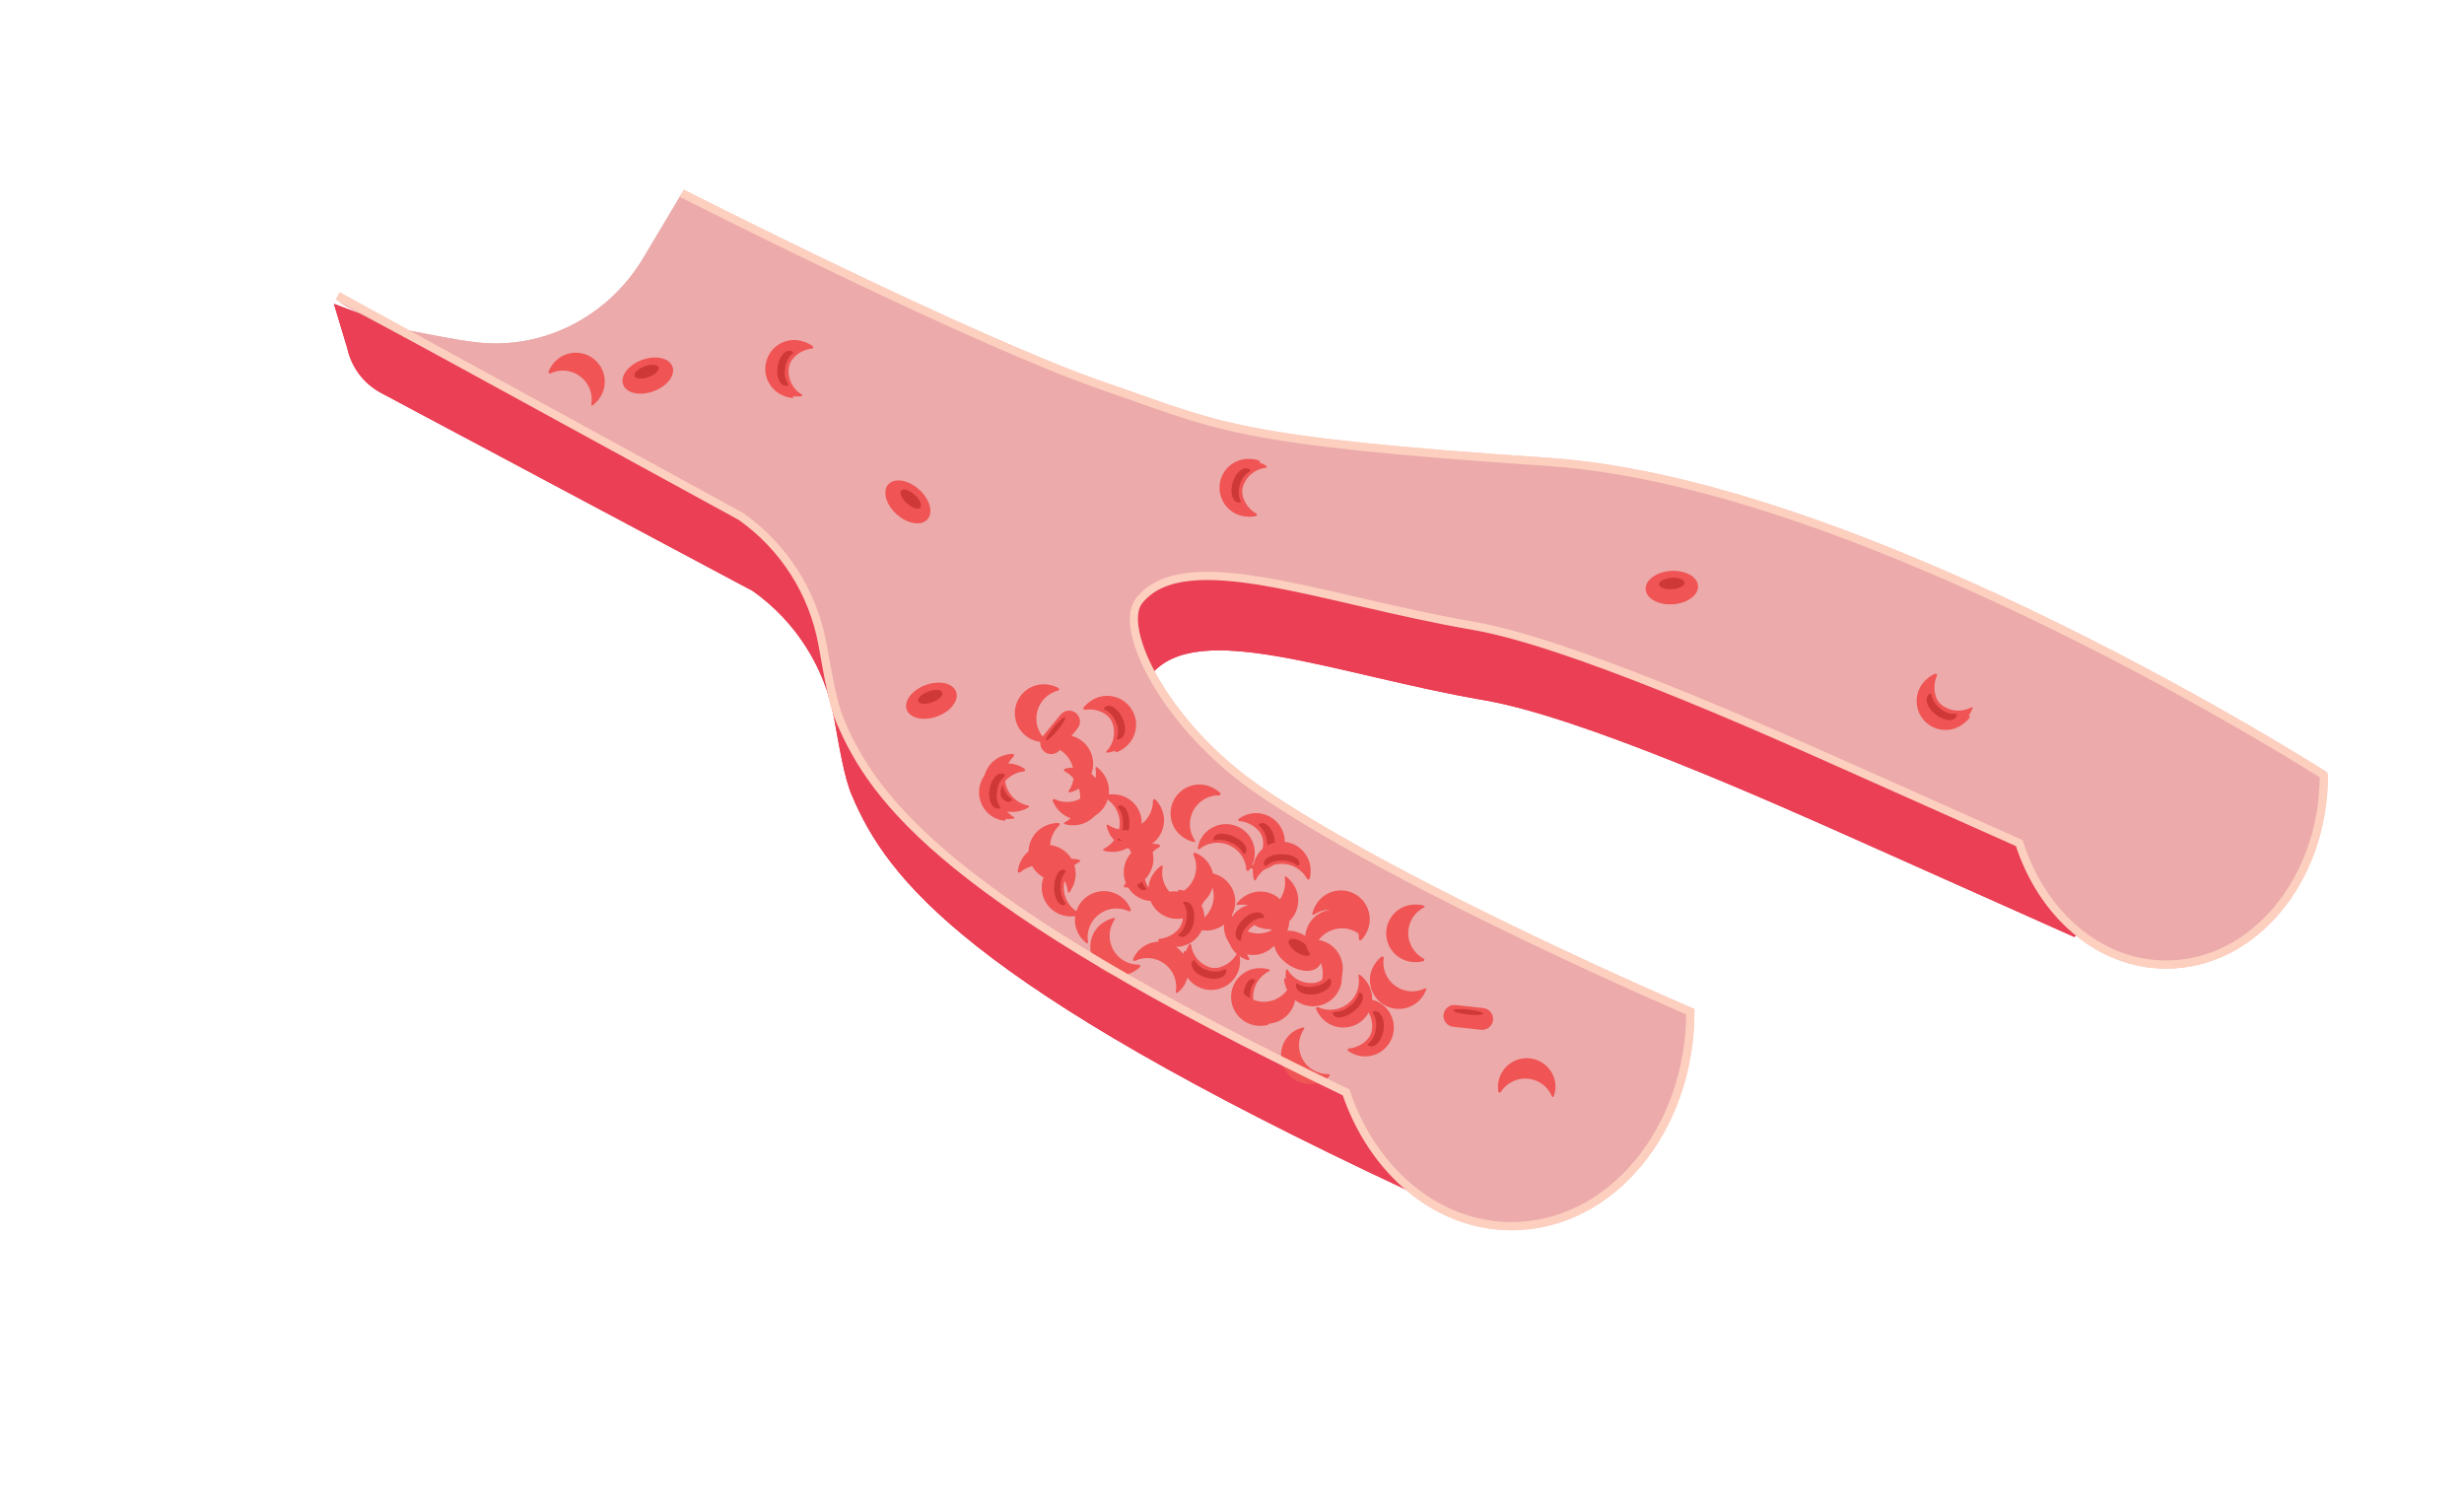 <?xml version="1.0" encoding="utf-8"?>
<!-- Generator: Adobe Illustrator 23.0.6, SVG Export Plug-In . SVG Version: 6.00 Build 0)  -->
<svg version="1.1" id="Layer_1" xmlns="http://www.w3.org/2000/svg" xmlns:xlink="http://www.w3.org/1999/xlink" x="0px" y="0px"
	 viewBox="0 0 599.04 367.2" style="enable-background:new 0 0 599.04 367.2;" xml:space="preserve">
<style type="text/css">
	.st0{fill:#EA3F54;}
	.st1{fill:#ECAAAA;}
	.st2{fill:#F05454;}
	.st3{fill:#CE3837;}
	.st4{fill:none;stroke:#FCCFBF;stroke-width:2;stroke-miterlimit:10;}
</style>
<title>badVein</title>
<path class="st0" d="M342.17,289.4l67.71-43.43c0,0-65.44-11.56-100.51-35.39c-23.38-15.88-34.93-39.93-29.62-46.46
	c11.3-13.91,44.74-0.15,81.19,6.13c23.25,4,69.21,24.44,90.76,34.06l52.58,23.47l59.63-39.2c0,0-107-52.95-184.59-58.16
	s-79.78-8.71-107.88-18.31c-31.52-10.78-102-48.57-102-48.57l0,0c-10.11,9.8-17.93,18.33-31.87,20.46c-10,1.53-26,0.51-32.08-1
	l-24.32-9.14l3.26,10.8c1.01,4.65,4.01,8.62,8.21,10.86l90.38,48.16c10.38,7.36,17.48,18.48,19.78,31
	c1.31,7.17,2.42,14.23,4.3,18.67c8.61,20.3,27.72,45.82,135,96"/>
<path class="st1" d="M563.51,188.11l0.54-0.18c0,0-110.81-70.82-188.42-76.07s-79.79-8.75-107.89-18.33
	C236.22,82.75,165.77,47,165.77,47l-9.42,15.78c-8.35,14-24,22.25-40.21,20.47c-6-0.66-11.66-2-16.87-2.91l-17-6.9l97.05,51.67
	c10.38,7.36,17.48,18.48,19.78,31c1.31,7.17,2.42,14.23,4.3,18.67c8.28,19.51,26.27,43.85,123,90.31
	c6.46,19.07,22,32.53,40.26,32.53c24,0,43.44-23.34,43.44-52.12h-1.08l0.7-0.26c0,0-68.95-29.41-104-53.23
	c-23.43-15.9-34.98-39.9-29.67-46.45c11.3-13.91,44.74-0.15,81.19,6.13c23.26,4,69.21,24.44,90.76,34.06l42.1,18.79
	c5.51,17.25,19.41,29.52,35.73,29.52c21.15,0.05,38.34-20.57,38.34-45.95H563.51z"/>
<g id="Sickle_Cells">
	<path class="st2" d="M298.92,205.52c2.34,1.06,3.92,3.32,4.1,5.88c0.01,0.19,0.17,0.33,0.36,0.32c0.1,0,0.19-0.05,0.25-0.13
		c2.34-3.07,1.75-7.47-1.32-9.81c-3.07-2.34-7.47-1.75-9.81,1.32c-0.28,0.36-0.51,0.75-0.72,1.16c-0.3,0.63-0.49,1.31-0.58,2
		c-0.01,0.12,0.09,0.23,0.21,0.23c0.05,0,0.1-0.01,0.14-0.04C293.63,204.75,296.49,204.39,298.92,205.52z"/>
	<path class="st3" d="M299.24,204.83c1.27,0.49,2.33,1.4,3,2.59c0.07,0.12,0.22,0.18,0.36,0.14c0.18-0.13,0.32-0.32,0.39-0.53
		c0.37-1.06-0.88-2.62-2.87-3.58c-2.22-1.08-4.49-1-5,0.1c-0.1,0.21-0.13,0.44-0.09,0.67c0,0.07,0.14,0.14,0.21,0.11
		C296.59,204,298.01,204.18,299.24,204.83z"/>
	<path class="st2" d="M301.31,232.11c0.86,3.77-1.5,7.52-5.27,8.38c-0.46,0.1-0.93,0.16-1.41,0.17c-3.86,0.11-7.08-2.94-7.19-6.8
		c0-0.16,0-0.31,0-0.47c0.02-0.71,0.15-1.42,0.39-2.09c0.05-0.11,0.18-0.16,0.29-0.11c0.05,0.02,0.09,0.06,0.11,0.11
		c0.01,0.03,0.03,0.07,0.05,0.1c0.21-0.67,0.52-1.31,0.91-1.9c0.06-0.09,0.19-0.11,0.28-0.04c0.04,0.03,0.07,0.08,0.08,0.13
		c0.29,2.57,2.04,4.73,4.49,5.55l0,0c0.84,0.26,1.75,0.26,2.59,0c1.68-0.52,3.11-1.64,4-3.15c0.03-0.19,0.21-0.31,0.4-0.28
		C301.22,231.74,301.34,231.92,301.31,232.11z"/>
	<path class="st3" d="M293.72,235.9c1.31,0.45,2.74,0.38,4-0.21c0.14-0.06,0.31,0,0.37,0.14c0.03,0.25,0.01,0.51-0.08,0.75
		c-0.45,1.2-2.45,1.7-4.59,1.15c-2.39-0.62-4-2.28-3.65-3.64c0.07-0.25,0.21-0.48,0.39-0.66c0.08-0.05,0.19-0.02,0.24,0.06
		C291.13,234.71,292.33,235.58,293.72,235.9z"/>
	<path class="st2" d="M307.76,222.78c1.52,2.07,1.79,4.81,0.69,7.14c-0.08,0.17-0.01,0.37,0.16,0.45c0.09,0.04,0.19,0.04,0.28,0.01
		c0.65-0.27,1.26-0.62,1.81-1.06c3.08-2.36,3.66-6.76,1.3-9.83c-2.36-3.08-6.76-3.66-9.84-1.31c-0.58,0.42-1.09,0.93-1.51,1.5
		c-0.07,0.09-0.05,0.23,0.05,0.29c0.05,0.03,0.11,0.05,0.16,0.04C303.51,219.54,306.18,220.61,307.76,222.78z"/>
	<path class="st2" d="M285.17,217.64c2,1.61,4.73,2,7.1,1c0.17-0.07,0.37,0.01,0.45,0.18c0.04,0.09,0.04,0.19-0.01,0.28
		c-0.29,0.64-0.68,1.24-1.14,1.77c-2.49,2.97-6.91,3.36-9.88,0.88s-3.36-6.91-0.88-9.88c0.45-0.55,0.97-1.04,1.56-1.44
		c0.1-0.06,0.24-0.03,0.3,0.07c0.03,0.05,0.04,0.1,0.03,0.16C282.13,213.27,283.09,215.97,285.17,217.64z"/>
	<path class="st2" d="M276.74,200.84c2.24-1.26,3.61-3.65,3.57-6.22c-0.01-0.19,0.14-0.34,0.33-0.35c0.1,0,0.19,0.04,0.26,0.11
		c0.51,0.51,0.94,1.09,1.27,1.73c1.83,3.42,0.53,7.67-2.89,9.5s-7.67,0.53-9.5-2.89c-0.35-0.62-0.61-1.3-0.75-2
		c-0.02-0.11,0.05-0.23,0.16-0.25c0.05-0.01,0.11,0,0.16,0.03C271.55,202.01,274.41,202.14,276.74,200.84z"/>
</g>
<g id="Sickle_Cells-2">
	<path class="st2" d="M304.65,242.36c0,2.57,1.41,4.94,3.67,6.16c0.17,0.1,0.22,0.31,0.12,0.48c-0.05,0.08-0.12,0.14-0.21,0.16
		c-0.68,0.18-1.39,0.25-2.09,0.21c-3.87-0.09-6.93-3.3-6.84-7.17c0.09-3.87,3.3-6.93,7.17-6.83l0,0c0.71,0,1.41,0.11,2.09,0.32
		c0.11,0.05,0.16,0.18,0.11,0.29c-0.02,0.05-0.06,0.09-0.11,0.11C306.17,237.27,304.65,239.7,304.65,242.36z"/>
	<path class="st3" d="M303.89,242.36c-0.07,1.35,0.33,2.69,1.14,3.78c0.08,0.09,0.06,0.34,0,0.38c-0.2,0.11-0.42,0.16-0.65,0.14
		c-1.11-0.1-2-1.89-2.07-4.1c-0.05-2.47,0.94-4.51,2.17-4.51c0.23,0,0.46,0.07,0.65,0.2c0.06,0.07,0.06,0.17,0,0.24
		C304.25,239.58,303.81,240.96,303.89,242.36z"/>
	<path class="st2" d="M327.82,255.53c3.16,2.23,7.52,1.49,9.76-1.67c2.23-3.16,1.49-7.52-1.67-9.76c-0.37-0.26-0.76-0.49-1.18-0.67
		c-0.66-0.27-1.35-0.45-2.06-0.51c-0.12-0.01-0.22,0.09-0.23,0.21c0,0.05,0.02,0.11,0.05,0.15l0.08,0.08
		c-0.7-0.08-1.41-0.06-2.11,0.05c-0.11,0.02-0.18,0.12-0.17,0.23c0.01,0.06,0.04,0.11,0.1,0.14c2.22,1.32,3.47,3.81,3.19,6.38l0,0
		c-0.1,0.87-0.44,1.69-1,2.36c-1.16,1.33-2.78,2.17-4.53,2.37c-0.19-0.02-0.36,0.12-0.39,0.31
		C327.65,255.33,327.71,255.46,327.82,255.53z"/>
	<path class="st3" d="M334.46,250.21c-0.13,1.37-0.79,2.64-1.84,3.54c-0.11,0.08-0.13,0.33,0,0.39c0.21,0.14,0.46,0.22,0.71,0.24
		c1.28,0.09,2.57-1.52,3-3.7c0.43-2.43-0.39-4.62-1.8-4.83c-0.26-0.03-0.52,0-0.76,0.09c-0.07,0-0.1,0.18-0.05,0.24
		C334.51,247.36,334.78,248.82,334.46,250.21z"/>
	<path class="st2" d="M316.7,257.55c1.26,2.25,3.65,3.62,6.22,3.58c0.19,0,0.34,0.15,0.34,0.34c0,0.09-0.04,0.19-0.11,0.25
		c-2.86,2.6-7.28,2.4-9.89-0.46c-2.6-2.86-2.4-7.28,0.46-9.89c0.34-0.31,0.72-0.59,1.12-0.83c0.62-0.35,1.3-0.61,2-0.75
		c0.11-0.03,0.23,0.04,0.26,0.15c0.02,0.06,0,0.13-0.04,0.18C315.53,252.32,315.39,255.21,316.7,257.55z"/>
	<path class="st2" d="M321.37,234.89c0.64,2.48-0.12,5.12-2,6.87c-0.14,0.14-0.14,0.36-0.01,0.49c0.06,0.07,0.15,0.1,0.25,0.11
		c0.7,0,1.41-0.11,2.08-0.31c3.66-1.24,5.63-5.21,4.39-8.87c-1.24-3.66-5.21-5.63-8.87-4.39c-0.43,0.15-0.85,0.34-1.25,0.56
		c-0.1,0.06-0.14,0.19-0.08,0.29c0.03,0.06,0.09,0.09,0.15,0.1C318.65,230.29,320.72,232.29,321.37,234.89z"/>
	<path class="st2" d="M309.59,220.23c-2.08,1.52-4.82,1.78-7.14,0.67c-0.18-0.08-0.38,0-0.46,0.18c-0.04,0.08-0.04,0.18-0.01,0.26
		c0.27,0.65,0.62,1.27,1.06,1.82c2.36,3.07,6.76,3.65,9.84,1.29s3.65-6.76,1.29-9.84c-0.42-0.57-0.92-1.08-1.49-1.5
		c-0.09-0.08-0.22-0.06-0.3,0.02c-0.04,0.05-0.06,0.12-0.04,0.19C312.82,215.97,311.75,218.65,309.59,220.23z"/>
</g>
<g id="Sickle_Cells-3">
	<path class="st2" d="M244.53,190.78c-0.68-2.48,0.06-5.13,1.92-6.91c0.13-0.14,0.13-0.36-0.01-0.49c-0.06-0.06-0.15-0.09-0.24-0.1
		c-0.7,0.01-1.4,0.13-2.07,0.34c-3.72,1.1-5.84,5.02-4.74,8.74s5.02,5.84,8.74,4.74l0,0c0.69-0.19,1.35-0.48,1.95-0.86
		c0.1-0.07,0.12-0.21,0.04-0.31c-0.03-0.04-0.07-0.07-0.12-0.08C247.36,195.34,245.23,193.38,244.53,190.78z"/>
	<path class="st3" d="M243.8,190.98c-0.44-1.3-0.41-2.72,0.1-4c0.06-0.11,0-0.34-0.13-0.36c-0.22-0.06-0.44-0.06-0.66,0
		c-1,0.39-1.45,2.34-0.92,4.49c0.59,2.4,2.08,4.11,3.27,3.79c0.22-0.07,0.42-0.19,0.58-0.36c0.03-0.08,0.01-0.18-0.06-0.24
		C244.87,193.5,244.09,192.32,243.8,190.98z"/>
	<path class="st2" d="M263.44,172.01c0.46-0.59,1.01-1.1,1.63-1.52c3.15-2.27,7.53-1.56,9.8,1.59c2.27,3.15,1.56,7.53-1.59,9.8
		c-0.57,0.43-1.19,0.76-1.86,1c-0.11,0.04-0.23-0.01-0.27-0.12c-0.02-0.06-0.02-0.13,0.01-0.18v-0.1c-0.64,0.26-1.31,0.43-2,0.5
		c-0.1,0.02-0.2-0.05-0.22-0.15c-0.01-0.07,0.01-0.13,0.06-0.18c1.79-1.86,2.34-4.59,1.41-7l0,0c-0.33-0.81-0.9-1.51-1.63-2
		c-1.47-0.98-3.25-1.38-5-1.1c-0.19,0.03-0.37-0.11-0.39-0.3C263.37,172.17,263.39,172.08,263.44,172.01z"/>
	<path class="st3" d="M271.24,175.41c-0.49-1.29-1.45-2.35-2.7-2.94c-0.12,0-0.21-0.28-0.13-0.37c0.17-0.19,0.39-0.33,0.63-0.42
		c1.21-0.42,2.87,0.8,3.81,2.8c1.06,2.24,0.83,4.57-0.47,5.13c-0.24,0.1-0.5,0.15-0.76,0.12c-0.08,0-0.14-0.14-0.11-0.22
		C271.99,178.16,271.89,176.68,271.24,175.41z"/>
	<path class="st2" d="M305.17,125.48c-0.73,0.15-1.49,0.19-2.23,0.1c-3.87-0.31-6.74-3.7-6.43-7.57c0.31-3.87,3.7-6.74,7.57-6.43
		c0.71,0.03,1.41,0.17,2.08,0.42c0.11,0.04,0.16,0.17,0.12,0.27c-0.02,0.05-0.06,0.1-0.12,0.12h-0.11c0.67,0.22,1.31,0.54,1.89,0.94
		c0.09,0.07,0.1,0.21,0.03,0.3c-0.03,0.04-0.08,0.07-0.13,0.07c-2.57,0.25-4.76,1.97-5.61,4.41l0,0c-0.28,0.84-0.3,1.74-0.06,2.59
		c0.48,1.7,1.58,3.15,3.09,4.07c0.2,0.02,0.33,0.2,0.31,0.4S305.37,125.5,305.17,125.48z"/>
	<path class="st3" d="M301.47,117.83c-0.47,1.3-0.42,2.74,0.15,4c0.06,0.14,0,0.3-0.14,0.36c-0.25,0.04-0.51,0-0.75-0.09
		c-1.19-0.46-1.67-2.47-1.09-4.6c0.65-2.39,2.34-4,3.69-3.6c0.25,0.07,0.48,0.21,0.66,0.4c0.05,0,0,0.2-0.06,0.23
		C302.69,115.25,301.8,116.44,301.47,117.83z"/>
	<path class="st2" d="M252.17,172.97c0.62-2.5,2.57-4.45,5.06-5.09c0.18-0.05,0.29-0.23,0.24-0.42c-0.02-0.09-0.09-0.17-0.17-0.21
		c-0.62-0.34-1.3-0.59-2-0.72c-3.78-0.86-7.54,1.5-8.4,5.29c-0.86,3.78,1.5,7.54,5.29,8.4c0.69,0.17,1.4,0.24,2.11,0.2
		c0.12-0.01,0.2-0.11,0.19-0.22c0-0.06-0.03-0.11-0.07-0.15C252.37,178.31,251.5,175.56,252.17,172.97z"/>
	<path class="st2" d="M339.06,239.56c-2.04-1.56-3.06-4.11-2.66-6.65c0.02-0.19-0.11-0.37-0.31-0.39c-0.09-0.01-0.18,0.01-0.25,0.07
		c-0.56,0.43-1.04,0.95-1.44,1.53c-2.29,3.13-1.6,7.52,1.53,9.81c3.13,2.29,7.52,1.6,9.81-1.53l0,0c0.43-0.56,0.77-1.19,1-1.86
		c0.04-0.11-0.02-0.23-0.13-0.27c-0.05-0.02-0.11-0.02-0.16,0.01C344.05,241.47,341.18,241.19,339.06,239.56z"/>
	<path class="st2" d="M371.27,262.22c-2.57-0.17-5.02,1.08-6.39,3.25c-0.1,0.16-0.31,0.2-0.47,0.1c-0.08-0.05-0.13-0.13-0.15-0.22
		c-0.6-3.82,2-7.4,5.82-8.01c3.82-0.6,7.4,2,8.01,5.82c0.07,0.44,0.1,0.88,0.08,1.33c-0.05,0.71-0.2,1.41-0.46,2.07
		c-0.05,0.11-0.18,0.16-0.29,0.11c-0.05-0.02-0.09-0.06-0.11-0.11C376.3,264.07,373.95,262.39,371.27,262.22z"/>
	<path class="st2" d="M262.62,193.62c-0.04-2.57-1.48-4.92-3.76-6.11c-0.17-0.09-0.23-0.29-0.14-0.46c0.04-0.08,0.12-0.15,0.21-0.17
		c0.68-0.19,1.38-0.27,2.09-0.25c3.87,0.03,6.98,3.19,6.94,7.05c-0.03,3.87-3.19,6.98-7.05,6.95c-0.71,0.01-1.42-0.08-2.1-0.28
		c-0.11-0.05-0.16-0.18-0.11-0.29c0.02-0.05,0.06-0.09,0.11-0.11C261.18,198.74,262.66,196.28,262.62,193.62z"/>
	<path class="st2" d="M255.07,210.85c-2.4-0.92-5.11-0.45-7.06,1.22c-0.14,0.12-0.36,0.11-0.48-0.03c-0.07-0.08-0.1-0.18-0.08-0.28
		c0.08-0.69,0.26-1.36,0.54-2c1.47-3.59,5.58-5.31,9.16-3.83c3.59,1.47,5.31,5.58,3.84,9.16c-0.24,0.66-0.58,1.28-1,1.84
		c-0.07,0.09-0.2,0.12-0.29,0.05c-0.05-0.04-0.08-0.09-0.09-0.16C259.38,214.12,257.61,211.79,255.07,210.85z"/>
</g>
<g id="Sickle_Cells-4">
	<path class="st2" d="M272.23,200.11c0-2.57-1.4-4.93-3.66-6.16c-0.17-0.1-0.22-0.31-0.12-0.48c0.05-0.08,0.12-0.14,0.21-0.16
		c0.68-0.18,1.39-0.25,2.09-0.21c3.87,0.09,6.93,3.3,6.83,7.17c-0.09,3.87-3.3,6.93-7.17,6.83c-0.71,0-1.42-0.11-2.1-0.32
		c-0.11-0.05-0.16-0.18-0.11-0.29c0.02-0.05,0.06-0.09,0.11-0.11C270.71,205.2,272.23,202.77,272.23,200.11z"/>
	<path class="st3" d="M272.99,200.11c0.07-1.35-0.33-2.69-1.13-3.78c-0.08-0.09-0.07-0.34,0-0.38c0.19-0.11,0.42-0.16,0.64-0.14
		c1.12,0.1,2,1.89,2.07,4.1c0.06,2.47-0.93,4.51-2.17,4.51c-0.23,0-0.46-0.07-0.65-0.2c-0.05-0.07-0.05-0.17,0-0.24
		C272.63,202.89,273.08,201.51,272.99,200.11z"/>
	<path class="st2" d="M249.07,186.9c-3.16-2.23-7.52-1.49-9.76,1.67c-2.23,3.16-1.49,7.52,1.67,9.76c0.37,0.26,0.76,0.49,1.18,0.67
		c0.66,0.27,1.35,0.45,2.06,0.51c0.12,0.01,0.22-0.07,0.23-0.18c0.01-0.07-0.02-0.13-0.06-0.18l-0.07-0.08
		c0.7,0.08,1.41,0.06,2.11-0.05c0.11-0.02,0.18-0.13,0.16-0.24c-0.01-0.06-0.05-0.11-0.1-0.13c-2.22-1.32-3.46-3.81-3.19-6.38l0,0
		c0.1-0.88,0.47-1.7,1.05-2.36c1.16-1.33,2.78-2.18,4.53-2.37c0.19,0,0.35-0.16,0.34-0.36C249.22,187.07,249.16,186.96,249.07,186.9
		z"/>
	<path class="st3" d="M242.43,192.22c0.13-1.37,0.79-2.64,1.84-3.54c0.1-0.11,0.1-0.28,0-0.39c-0.21-0.14-0.46-0.23-0.72-0.24
		c-1.28-0.09-2.56,1.52-2.95,3.7c-0.43,2.43,0.4,4.62,1.8,4.83c0.26,0.04,0.52,0,0.77-0.09c0.07,0,0.1-0.18,0-0.24
		C242.38,195.06,242.11,193.61,242.43,192.22z"/>
	<path class="st2" d="M197.54,84.11c-0.61-0.44-1.29-0.77-2-1c-3.63-1.36-7.68,0.47-9.04,4.1s0.47,7.68,4.1,9.04
		c0.66,0.27,1.35,0.44,2.06,0.51c0.12,0.01,0.22-0.09,0.23-0.21c0-0.05-0.02-0.11-0.05-0.15l-0.07-0.09c0.7,0.1,1.4,0.1,2.1,0
		c0.11-0.02,0.18-0.12,0.17-0.23c-0.01-0.06-0.04-0.11-0.1-0.14c-2.22-1.32-3.47-3.82-3.19-6.39l0,0c0.11-0.9,0.48-1.75,1.08-2.44
		c1.16-1.33,2.77-2.17,4.52-2.36c0.19,0,0.35-0.16,0.34-0.36C197.69,84.28,197.63,84.17,197.54,84.11z"/>
	<path class="st3" d="M190.89,89.44c0.13-1.38,0.79-2.65,1.84-3.55c0.11-0.07,0.13-0.32,0-0.38c-0.21-0.14-0.46-0.23-0.71-0.25
		c-1.28-0.08-2.57,1.53-2.95,3.7c-0.43,2.44,0.4,4.63,1.8,4.83c0.26,0.04,0.52,0.01,0.76-0.08c0.07-0.06,0.09-0.16,0.05-0.24
		C190.87,92.29,190.58,90.83,190.89,89.44z"/>
	<path class="st2" d="M470.46,163.8c-0.69,0.29-1.33,0.69-1.9,1.18c-3.01,2.44-3.47,6.87-1.02,9.88c2.44,3.01,6.87,3.47,9.88,1.02
		c0.57-0.43,1.07-0.95,1.48-1.53c0.06-0.1,0.03-0.24-0.08-0.3c-0.04-0.03-0.09-0.04-0.14-0.03h-0.11c0.42-0.56,0.75-1.18,1-1.84
		c0.03-0.11-0.02-0.22-0.13-0.25c-0.05-0.02-0.1-0.01-0.15,0.01c-2.26,1.25-5.05,1.06-7.13-0.47l0,0c-0.7-0.54-1.23-1.27-1.51-2.11
		c-0.55-1.67-0.47-3.49,0.25-5.1c0.07-0.18-0.02-0.38-0.2-0.45C470.62,163.78,470.54,163.78,470.46,163.8z"/>
	<path class="st3" d="M471.7,172.22c-1.13-0.81-1.89-2.02-2.14-3.38c0-0.13-0.21-0.27-0.32-0.22c-0.23,0.12-0.43,0.29-0.57,0.5
		c-0.72,1,0,3,1.71,4.41c1.88,1.6,4.19,2,5.07,0.89c0.17-0.21,0.28-0.45,0.32-0.71c0-0.07-0.11-0.17-0.18-0.16
		C474.17,173.66,472.76,173.18,471.7,172.22z"/>
	<path class="st2" d="M260.17,184.88c-1.26-2.24-3.64-3.62-6.21-3.58c-0.19,0.01-0.34-0.14-0.35-0.33c0-0.1,0.04-0.19,0.11-0.26
		c0.51-0.49,1.09-0.9,1.72-1.22c3.42-1.82,7.68-0.52,9.5,2.9c1.82,3.42,0.52,7.68-2.91,9.49c-0.62,0.35-1.3,0.61-2,0.75
		c-0.11,0.03-0.23-0.04-0.26-0.15c-0.02-0.06,0-0.13,0.04-0.18C261.34,190.11,261.48,187.22,260.17,184.88z"/>
	<path class="st2" d="M255.52,207.54c-0.64-2.48,0.12-5.12,2-6.87c0.14-0.14,0.14-0.36,0.01-0.49c-0.06-0.07-0.15-0.1-0.25-0.11
		c-0.7,0-1.41,0.11-2.08,0.31c-3.74,1.04-5.92,4.91-4.88,8.65c1.04,3.74,4.91,5.92,8.65,4.88c0.7-0.17,1.38-0.45,2-0.83
		c0.1-0.06,0.14-0.19,0.08-0.29c-0.03-0.06-0.09-0.09-0.15-0.1C258.27,212.15,256.18,210.15,255.52,207.54z"/>
	<path class="st2" d="M267.3,222.2c2.08-1.52,4.82-1.78,7.14-0.67c0.17,0.08,0.37,0.01,0.45-0.16c0.04-0.09,0.04-0.19,0.01-0.28
		c-1.4-3.6-5.46-5.38-9.07-3.98c-0.46,0.18-0.91,0.41-1.32,0.69c-3.24,2.11-4.15,6.45-2.04,9.69c0.07,0.11,0.14,0.21,0.22,0.31
		c0.42,0.57,0.93,1.08,1.5,1.5c0.09,0.07,0.23,0.05,0.29-0.05c0.03-0.05,0.05-0.11,0.04-0.16
		C264.05,226.45,265.13,223.77,267.3,222.2z"/>
</g>
<g id="Sickle_Cells-5">
	<path class="st2" d="M278.17,212.11c0-2.58,1.4-4.94,3.67-6.17c0.16-0.09,0.22-0.3,0.13-0.46c-0.05-0.09-0.13-0.15-0.22-0.17
		c-0.68-0.18-1.39-0.25-2.09-0.22c-3.85,0.3-6.74,3.67-6.43,7.52s3.67,6.74,7.52,6.43c0.45-0.04,0.9-0.11,1.34-0.24
		c0.11-0.04,0.16-0.17,0.12-0.27c-0.02-0.05-0.06-0.1-0.12-0.12C279.68,217.24,278.16,214.79,278.17,212.11z"/>
	<path class="st3" d="M277.39,212.11c-0.08-1.35,0.32-2.69,1.13-3.78c0.08-0.09,0.07-0.34,0-0.39c-0.2-0.11-0.42-0.15-0.64-0.13
		c-1.12,0.1-2,1.88-2.07,4.09c-0.06,2.47,0.93,4.51,2.17,4.51c0.23-0.01,0.45-0.07,0.65-0.19c0.05-0.07,0.05-0.17,0-0.24
		C277.75,214.89,277.31,213.51,277.39,212.11z"/>
	<path class="st2" d="M301.31,198.96c3.16-2.23,7.52-1.49,9.76,1.67c2.23,3.16,1.49,7.52-1.67,9.76c-0.37,0.26-0.76,0.49-1.18,0.67
		c-0.66,0.27-1.35,0.44-2.06,0.5c-0.12,0.01-0.22-0.07-0.23-0.18c-0.01-0.06,0.01-0.12,0.05-0.17l0.08-0.09
		c-0.7,0.11-1.41,0.11-2.11,0c-0.11-0.02-0.18-0.12-0.17-0.23c0.01-0.06,0.04-0.11,0.1-0.14c2.23-1.31,3.47-3.81,3.19-6.38l0,0
		c-0.1-0.88-0.47-1.7-1.05-2.37c-1.16-1.33-2.78-2.17-4.53-2.37c-0.18,0.05-0.38-0.06-0.42-0.24
		C301.02,199.2,301.12,199.01,301.31,198.96z"/>
	<path class="st3" d="M307.95,204.28c-0.13-1.38-0.79-2.65-1.84-3.55c-0.11-0.08-0.13-0.33,0-0.39c0.22-0.14,0.46-0.22,0.72-0.24
		c1.27-0.09,2.56,1.53,3,3.7c0.43,2.44-0.4,4.62-1.8,4.83c-0.26,0.04-0.52,0.01-0.77-0.08c-0.07-0.07-0.07-0.17,0-0.24
		C308.03,207.12,308.28,205.66,307.95,204.28z"/>
	<path class="st2" d="M290.17,196.94c1.25-2.25,3.64-3.63,6.22-3.59c0.19,0,0.34-0.15,0.34-0.34c0-0.09-0.04-0.19-0.11-0.25
		c-0.5-0.49-1.08-0.9-1.71-1.21c-3.42-1.82-7.68-0.52-9.5,2.9c-1.82,3.42-0.52,7.68,2.9,9.5c0.63,0.35,1.3,0.6,2,0.75
		c0.11,0.03,0.23-0.04,0.26-0.15c0.02-0.06,0-0.13-0.04-0.18C289,202.17,288.86,199.28,290.17,196.94z"/>
	<path class="st2" d="M294.86,219.6c0.65-2.49-0.12-5.13-2-6.88c-0.14-0.13-0.15-0.34-0.02-0.48c0.07-0.07,0.16-0.11,0.26-0.11
		c0.7-0.01,1.41,0.09,2.08,0.3c3.74,1.04,5.92,4.92,4.88,8.65s-4.92,5.92-8.65,4.88l0,0c-0.69-0.17-1.35-0.45-1.95-0.83
		c-0.1-0.06-0.14-0.19-0.08-0.29c0.03-0.06,0.09-0.09,0.15-0.1C292.14,224.19,294.21,222.19,294.86,219.6z"/>
	<path class="st2" d="M283.08,234.26c-2.07-1.52-4.82-1.78-7.14-0.68c-0.17,0.08-0.37,0.01-0.45-0.16
		c-0.04-0.09-0.04-0.19-0.01-0.28c1.53-3.55,5.66-5.18,9.2-3.65s5.18,5.66,3.65,9.2c-0.18,0.41-0.39,0.8-0.64,1.16
		c-0.42,0.58-0.93,1.09-1.5,1.51c-0.09,0.07-0.23,0.05-0.29-0.05c-0.03-0.05-0.05-0.11-0.04-0.16
		C286.33,238.52,285.25,235.84,283.08,234.26z"/>
	<path class="st2" d="M140.97,91.44c-2.07-1.52-4.82-1.78-7.14-0.68c-0.18,0.08-0.38,0-0.46-0.18c-0.04-0.08-0.04-0.18-0.01-0.26
		c0.27-0.65,0.62-1.27,1.06-1.82c2.36-3.08,6.77-3.67,9.85-1.31c3.08,2.36,3.67,6.77,1.31,9.85c-0.42,0.57-0.93,1.08-1.5,1.51
		c-0.09,0.07-0.23,0.05-0.29-0.05c-0.03-0.05-0.05-0.11-0.04-0.16C144.22,95.7,143.14,93.02,140.97,91.44z"/>
</g>
<g id="Sickle_Cells-6">
	<path class="st2" d="M311.61,210c2.57-0.01,4.94,1.4,6.17,3.66c0.09,0.16,0.3,0.22,0.46,0.13c0.09-0.05,0.15-0.13,0.17-0.22
		c0.18-0.68,0.25-1.39,0.22-2.09c-0.09-3.88-3.31-6.95-7.19-6.86s-6.95,3.31-6.86,7.19l0,0c0,0.71,0.11,1.42,0.32,2.1
		c0.05,0.11,0.18,0.16,0.29,0.11c0.05-0.02,0.09-0.06,0.11-0.11C306.48,211.51,308.93,209.99,311.61,210z"/>
	<path class="st3" d="M311.61,209.24c1.35-0.08,2.69,0.32,3.78,1.13c0.09,0.08,0.34,0.07,0.39,0c0.1-0.2,0.15-0.42,0.13-0.64
		c-0.1-1.12-1.89-2-4.09-2.07c-2.48-0.06-4.52,0.93-4.52,2.17c0,0.23,0.07,0.46,0.2,0.65c0.07,0.06,0.17,0.06,0.24,0
		C308.83,209.6,310.21,209.16,311.61,209.24z"/>
	<path class="st2" d="M324.78,233.16c0.44,0.61,0.78,1.28,1,2c1.37,3.62-0.46,7.66-4.08,9.02c-3.62,1.37-7.66-0.46-9.02-4.07
		c-0.27-0.66-0.44-1.35-0.5-2.06c-0.01-0.12,0.08-0.22,0.2-0.22c0.06,0,0.11,0.02,0.15,0.05l0.09,0.07
		c-0.09-0.7-0.07-1.41,0.05-2.11c0.02-0.11,0.13-0.18,0.24-0.15c0.05,0.01,0.09,0.04,0.12,0.08c1.32,2.23,3.82,3.47,6.39,3.19l0,0
		c0.88-0.11,1.7-0.47,2.37-1.05c1.32-1.16,2.17-2.78,2.36-4.53c-0.01-0.19,0.15-0.35,0.34-0.36
		C324.6,233.02,324.71,233.07,324.78,233.16z"/>
	<path class="st3" d="M319.46,239.8c1.38-0.13,2.65-0.79,3.55-1.84c0.11-0.11,0.28-0.11,0.39,0c0.13,0.22,0.22,0.46,0.24,0.72
		c0.08,1.28-1.53,2.56-3.7,3c-2.44,0.43-4.63-0.4-4.83-1.8c-0.04-0.26-0.01-0.52,0.08-0.77c0.07-0.07,0.17-0.07,0.24,0
		C316.62,239.88,318.08,240.13,319.46,239.8z"/>
	<path class="st2" d="M326.8,222.04c2.24,1.26,3.62,3.65,3.59,6.22c0,0.19,0.15,0.34,0.34,0.34c0.09,0,0.19-0.04,0.25-0.11
		c0.49-0.5,0.9-1.08,1.21-1.71c1.82-3.42,0.52-7.68-2.9-9.49s-7.68-0.52-9.49,2.9c-0.35,0.62-0.61,1.3-0.75,2
		c-0.03,0.11,0.04,0.23,0.15,0.26c0.06,0.02,0.13,0,0.18-0.04C321.57,220.87,324.46,220.73,326.8,222.04z"/>
	<path class="st2" d="M304.17,226.71c2.49,0.65,5.13-0.12,6.88-2c0.13-0.14,0.34-0.15,0.48-0.02c0.07,0.07,0.11,0.16,0.11,0.26
		c0,0.7-0.1,1.41-0.3,2.08c-1.04,3.74-4.92,5.92-8.65,4.88s-5.92-4.92-4.88-8.65l0,0c0.17-0.7,0.45-1.38,0.82-2
		c0.06-0.1,0.19-0.14,0.29-0.08c0.06,0.03,0.09,0.09,0.1,0.15C299.56,223.96,301.56,226.05,304.17,226.71z"/>
	<path class="st2" d="M289.48,214.93c1.52-2.08,1.78-4.82,0.67-7.14c-0.08-0.17-0.01-0.37,0.16-0.45c0.09-0.04,0.19-0.04,0.28-0.01
		c3.6,1.4,5.38,5.46,3.98,9.07c-0.18,0.46-0.41,0.91-0.69,1.32c-2.11,3.24-6.45,4.15-9.69,2.04c-0.11-0.07-0.21-0.14-0.31-0.22
		c-0.58-0.42-1.09-0.92-1.51-1.5c-0.07-0.09-0.05-0.23,0.05-0.29c0.05-0.03,0.11-0.05,0.16-0.04
		C285.22,218.18,287.9,217.1,289.48,214.93z"/>
</g>
<g id="Sickle_Cells-7">
	<path class="st2" d="M258.61,215.75c0,2.57,1.41,4.94,3.67,6.16c0.17,0.1,0.22,0.31,0.12,0.48c-0.05,0.08-0.12,0.14-0.21,0.16
		c-0.68,0.18-1.39,0.25-2.09,0.22c-3.87-0.09-6.93-3.3-6.84-7.17c0.09-3.87,3.3-6.93,7.16-6.83c0.71,0,1.41,0.11,2.09,0.32
		c0.11,0.05,0.16,0.18,0.11,0.29c-0.02,0.05-0.06,0.09-0.11,0.11C260.13,210.66,258.62,213.09,258.61,215.75z"/>
	<path class="st3" d="M257.85,215.75c-0.07,1.35,0.33,2.69,1.14,3.78c0.09,0.12,0.09,0.27,0,0.39c-0.2,0.1-0.43,0.15-0.65,0.13
		c-1.11-0.1-2-1.89-2.07-4.09c0-2.48,0.94-4.52,2.17-4.52c0.23,0,0.46,0.07,0.65,0.2c0.06,0.07,0.06,0.17,0,0.24
		C258.21,212.97,257.77,214.35,257.85,215.75z"/>
	<path class="st2" d="M281.78,228.92c3.16,2.23,7.52,1.49,9.76-1.67c2.23-3.16,1.49-7.52-1.67-9.76c-0.37-0.26-0.76-0.49-1.18-0.67
		c-0.66-0.27-1.35-0.44-2.06-0.51c-0.12-0.01-0.22,0.09-0.23,0.21c0,0.05,0.02,0.11,0.05,0.15l0.08,0.09c-0.7-0.1-1.41-0.1-2.11,0
		c-0.11,0.02-0.18,0.12-0.17,0.23c0.01,0.06,0.04,0.11,0.1,0.14c2.23,1.32,3.47,3.82,3.19,6.39l0,0c-0.11,0.87-0.48,1.7-1.05,2.37
		c-1.16,1.32-2.78,2.16-4.53,2.36c-0.19-0.02-0.37,0.11-0.39,0.3C281.55,228.71,281.63,228.86,281.78,228.92z"/>
	<path class="st3" d="M288.42,223.6c-0.13,1.38-0.79,2.65-1.84,3.55c-0.11,0.07-0.13,0.32,0,0.38c0.21,0.14,0.46,0.23,0.71,0.25
		c1.28,0.08,2.57-1.53,2.95-3.7c0.43-2.44-0.39-4.63-1.8-4.84c-0.26-0.03-0.52,0-0.76,0.09c-0.06,0.07-0.06,0.17,0,0.24
		C288.47,220.75,288.74,222.21,288.42,223.6z"/>
	<path class="st2" d="M270.66,230.94c1.26,2.25,3.65,3.62,6.22,3.58c0.19,0.01,0.34,0.17,0.34,0.36c0,0.09-0.04,0.17-0.11,0.24
		c-0.51,0.48-1.08,0.89-1.71,1.21c-3.42,1.82-7.68,0.52-9.5-2.9s-0.52-7.68,2.9-9.5c0.62-0.35,1.3-0.61,2-0.75
		c0.11-0.03,0.23,0.04,0.26,0.15c0.02,0.06,0,0.13-0.04,0.18C269.49,225.71,269.35,228.6,270.66,230.94z"/>
	<path class="st2" d="M275.33,208.28c0.65,2.49-0.12,5.13-2,6.88c-0.14,0.13-0.15,0.34-0.02,0.48c0.07,0.07,0.16,0.11,0.26,0.11
		c0.71,0,1.41-0.1,2.08-0.31c3.66-1.24,5.63-5.21,4.39-8.87c-1.24-3.66-5.21-5.63-8.87-4.39c-0.43,0.15-0.85,0.34-1.25,0.56
		c-0.1,0.06-0.14,0.19-0.08,0.29c0.03,0.06,0.09,0.09,0.15,0.1C272.61,203.68,274.68,205.68,275.33,208.28z"/>
	<path class="st2" d="M263.55,193.62c-2.08,1.52-4.82,1.78-7.14,0.67c-0.18-0.08-0.38,0-0.46,0.18c-0.04,0.08-0.04,0.18-0.01,0.26
		c0.27,0.65,0.62,1.27,1.06,1.82c2.36,3.08,6.77,3.67,9.86,1.32c3.08-2.36,3.67-6.77,1.31-9.86l0,0c-0.42-0.57-0.92-1.08-1.49-1.5
		c-0.09-0.08-0.22-0.06-0.3,0.02c-0.04,0.05-0.06,0.12-0.04,0.19C266.81,189.36,265.73,192.05,263.55,193.62z"/>
</g>
<path class="st2" d="M253.53,179l4.32-5.26c0.93-1.13,2.6-1.3,3.73-0.37l0.01,0.01c1.13,0.93,1.3,2.6,0.37,3.73l-4.32,5.26
	c-0.93,1.13-2.6,1.3-3.73,0.37l-0.01-0.01C252.76,181.8,252.6,180.13,253.53,179z"/>
<ellipse transform="matrix(0.634 -0.773 0.773 0.634 -43.157 263.251)" class="st3" cx="256.75" cy="177.25" rx="3.61" ry="0.6"/>
<path class="st2" d="M350.94,246.69L350.94,246.69c0.16-1.46,1.47-2.52,2.92-2.36l6.77,0.74c1.45,0.16,2.51,1.47,2.35,2.92l0,0.01
	c-0.16,1.45-1.47,2.51-2.92,2.35l-6.77-0.74C351.83,249.45,350.78,248.15,350.94,246.69z"/>
<ellipse transform="matrix(0.108 -0.994 0.994 0.108 73.776 574.414)" class="st3" cx="357.1" cy="246.08" rx="0.6" ry="3.61"/>
<ellipse transform="matrix(0.94 -0.343 0.343 0.94 -44.674 87.798)" class="st2" cx="226.25" cy="170.38" rx="6.38" ry="4.06"/>
<ellipse transform="matrix(0.94 -0.343 0.343 0.94 -44.368 87.65)" class="st3" cx="225.98" cy="169.44" rx="3.11" ry="1.39"/>
<ellipse transform="matrix(0.666 -0.746 0.746 0.666 -17.468 205.325)" class="st2" cx="220.77" cy="122.19" rx="4.06" ry="6.38"/>
<ellipse transform="matrix(0.666 -0.746 0.746 0.666 -16.726 205.621)" class="st3" cx="221.47" cy="121.51" rx="1.39" ry="3.11"/>
<ellipse transform="matrix(0.998 -0.068 0.068 0.998 -8.726 27.746)" class="st2" cx="406.27" cy="143.02" rx="6.38" ry="4.06"/>
<ellipse transform="matrix(0.998 -0.068 0.068 0.998 -8.659 27.744)" class="st3" cx="406.26" cy="142.02" rx="3.11" ry="1.39"/>
<ellipse transform="matrix(0.94 -0.343 0.343 0.94 -21.766 59.425)" class="st2" cx="157.37" cy="91.34" rx="6.38" ry="4.06"/>
<ellipse transform="matrix(0.94 -0.343 0.343 0.94 -21.458 59.272)" class="st3" cx="157.09" cy="90.39" rx="3.11" ry="1.39"/>
<ellipse transform="matrix(0.551 -0.834 0.834 0.551 -51.139 367.07)" class="st2" cx="315.65" cy="231.07" rx="4.06" ry="6.38"/>
<ellipse transform="matrix(0.551 -0.834 0.834 0.551 -50.213 367.094)" class="st3" cx="316.13" cy="230.22" rx="1.39" ry="3.11"/>
<path class="st4" d="M82.1,71.94l98.07,53.63c10.39,7.36,17.49,18.48,19.78,31c1.32,7.17,2.42,14.24,4.3,18.67
	c8.28,19.52,26.27,43.86,123,90.32c6.46,19.07,22,32.52,40.26,32.52c24,0,43.44-23.33,43.44-52.12l0,0c0,0-69.32-29.66-104.4-53.49
	c-23.38-15.88-34.93-39.93-29.62-46.47c11.24-13.89,44.69-0.14,81.13,6.11c23.26,4,69.22,24.45,90.76,34.06l42.1,18.79
	c5.51,17.26,19.41,29.53,35.73,29.53c21.15,0,38.3-20.57,38.3-45.94l-0.08-0.18l0,0c0,0-110.81-70.85-188.42-76.07
	s-79.79-8.71-107.89-18.32C237.05,83.2,165.77,47,165.77,47"/>
<g id="Sickle_Cells-8">
	<path class="st2" d="M327.56,244.11c-2.06,1.54-4.8,1.82-7.13,0.74c-0.18-0.07-0.38,0.01-0.46,0.19c-0.03,0.08-0.04,0.18,0,0.26
		c0.27,0.65,0.63,1.26,1.08,1.81c2.39,3.05,6.8,3.59,9.85,1.21s3.59-6.8,1.21-9.85l0,0c-0.42-0.57-0.93-1.08-1.51-1.49
		c-0.09-0.07-0.23-0.05-0.29,0.05c-0.03,0.05-0.05,0.11-0.04,0.16C330.77,239.82,329.72,242.51,327.56,244.11z"/>
	<path class="st3" d="M328.02,244.69c-1.04,0.87-2.35,1.34-3.71,1.34c-0.13,0-0.32,0.15-0.3,0.26c0.03,0.22,0.13,0.43,0.28,0.6
		c0.75,0.83,2.72,0.49,4.52-0.79c2-1.43,3.06-3.45,2.32-4.44c-0.14-0.18-0.33-0.32-0.54-0.4c-0.09,0-0.17,0.05-0.2,0.14
		C330.03,242.75,329.19,243.92,328.02,244.69z"/>
	<path class="st2" d="M303.17,233.37c-3.67-1.23-5.64-5.19-4.42-8.86c1.23-3.67,5.19-5.64,8.86-4.42c0.39,0.13,0.77,0.3,1.14,0.5
		c0.61,0.37,1.16,0.83,1.63,1.36c0.08,0.09,0.07,0.22-0.02,0.3c-0.04,0.04-0.1,0.06-0.15,0.05h-0.12c0.49,0.51,0.9,1.09,1.22,1.72
		c0.05,0.1,0,0.22-0.1,0.26c-0.05,0.02-0.1,0.02-0.15,0.01c-2.38-0.97-5.11-0.48-7,1.26l0,0c-0.64,0.61-1.08,1.4-1.27,2.26
		c-0.36,1.71-0.07,3.49,0.81,5c0.15,0.12,0.18,0.34,0.07,0.5C303.55,233.46,303.32,233.49,303.17,233.37z"/>
	<path class="st3" d="M303.46,224.86c-1.03,0.93-1.65,2.22-1.74,3.6c0,0.13-0.19,0.29-0.3,0.25c-0.24-0.09-0.45-0.24-0.62-0.43
		c-0.83-1-0.31-3,1.21-4.57c1.69-1.8,3.94-2.44,4.95-1.45c0.18,0.19,0.31,0.42,0.39,0.67c0,0.07-0.09,0.18-0.17,0.18
		C305.75,223.16,304.41,223.79,303.46,224.86z"/>
	<path class="st2" d="M308.17,243.49c-2.55,0.33-5.07-0.76-6.58-2.84c-0.11-0.16-0.32-0.2-0.47-0.09c-0.08,0.06-0.14,0.15-0.15,0.25
		c-0.09,0.7-0.08,1.41,0.05,2.1c0.59,3.84,4.17,6.47,8.01,5.89c3.84-0.59,6.47-4.17,5.88-8.01c-0.1-0.69-0.3-1.37-0.59-2
		c-0.05-0.11-0.18-0.16-0.29-0.11c-0.05,0.02-0.09,0.06-0.11,0.11C313.06,241.33,310.83,243.15,308.17,243.49z"/>
	<path class="st2" d="M323.57,226.21c-2.38,0.98-4.04,3.18-4.31,5.74c-0.02,0.19-0.19,0.32-0.38,0.29
		c-0.09-0.01-0.17-0.06-0.23-0.13c-0.42-0.57-0.76-1.19-1-1.85c-1.19-3.68,0.83-7.62,4.51-8.81c3.68-1.19,7.62,0.83,8.81,4.51
		c0.14,0.42,0.23,0.86,0.29,1.3c0.01,0.12-0.07,0.22-0.18,0.23c-0.07,0.01-0.13-0.02-0.18-0.06
		C328.89,225.65,326.05,225.18,323.57,226.21z"/>
	<path class="st2" d="M342.36,226.9c0.02,2.57,1.45,4.93,3.73,6.13c0.17,0.09,0.23,0.29,0.14,0.46c-0.05,0.09-0.13,0.15-0.22,0.17
		c-0.68,0.19-1.39,0.27-2.09,0.24c-3.87-0.05-6.96-3.23-6.91-7.1c0.05-3.87,3.23-6.96,7.1-6.9c0.71-0.01,1.42,0.09,2.1,0.3
		c0.11,0.04,0.16,0.17,0.12,0.27c-0.02,0.05-0.06,0.1-0.12,0.12C343.83,221.79,342.34,224.24,342.36,226.9z"/>
</g>
<path class="st0" d="M342.17,289.4l67.71-43.43c0,0-65.44-11.56-100.51-35.39c-23.38-15.88-34.93-39.93-29.62-46.46
	c11.3-13.91,44.74-0.15,81.19,6.13c23.25,4,69.21,24.44,90.76,34.06l52.58,23.47l59.63-39.2c0,0-107-52.95-184.59-58.16
	s-79.78-8.71-107.88-18.31c-31.52-10.78-102-48.57-102-48.57l0,0c-10.11,9.8-17.93,18.33-31.87,20.46c-10,1.53-26,0.51-32.08-1
	l-24.32-9.14l3.26,10.8c1.01,4.65,4.01,8.62,8.21,10.86l90.38,48.16c10.38,7.36,17.48,18.48,19.78,31
	c1.31,7.17,2.42,14.23,4.3,18.67c8.61,20.3,27.72,45.82,135,96"/>
<path class="st1" d="M563.51,188.11l0.54-0.18c0,0-110.81-70.82-188.42-76.07s-79.79-8.75-107.89-18.33
	C236.22,82.75,165.77,47,165.77,47l-9.42,15.78c-8.35,14-24,22.25-40.21,20.47c-6-0.66-11.66-2-16.87-2.91l-17-6.9l97.05,51.67
	c10.38,7.36,17.48,18.48,19.78,31c1.31,7.17,2.42,14.23,4.3,18.67c8.28,19.51,26.27,43.85,123,90.31
	c6.46,19.07,22,32.53,40.26,32.53c24,0,43.44-23.34,43.44-52.12h-1.08l0.7-0.26c0,0-68.95-29.41-104-53.23
	c-23.43-15.9-34.98-39.9-29.67-46.45c11.3-13.91,44.74-0.15,81.19,6.13c23.26,4,69.21,24.44,90.76,34.06l42.1,18.79
	c5.51,17.25,19.41,29.52,35.73,29.52c21.15,0.05,38.34-20.57,38.34-45.95H563.51z"/>
<g id="Sickle_Cells-9">
	<path class="st2" d="M298.92,205.52c2.34,1.06,3.92,3.32,4.1,5.88c0.01,0.19,0.17,0.33,0.36,0.32c0.1,0,0.19-0.05,0.25-0.13
		c2.34-3.07,1.75-7.47-1.32-9.81c-3.07-2.34-7.47-1.75-9.81,1.32c-0.28,0.36-0.51,0.75-0.72,1.16c-0.3,0.63-0.49,1.31-0.58,2
		c-0.01,0.12,0.09,0.23,0.21,0.23c0.05,0,0.1-0.01,0.14-0.04C293.63,204.75,296.49,204.39,298.92,205.52z"/>
	<path class="st3" d="M299.24,204.83c1.27,0.49,2.33,1.4,3,2.59c0.07,0.12,0.22,0.18,0.36,0.14c0.18-0.13,0.32-0.32,0.39-0.53
		c0.37-1.06-0.88-2.62-2.87-3.58c-2.22-1.08-4.49-1-5,0.1c-0.1,0.21-0.13,0.44-0.09,0.67c0,0.07,0.14,0.14,0.21,0.11
		C296.59,204,298.01,204.18,299.24,204.83z"/>
	<path class="st2" d="M301.31,232.11c0.86,3.77-1.5,7.52-5.27,8.38c-0.46,0.1-0.93,0.16-1.41,0.17c-3.86,0.11-7.08-2.94-7.19-6.8
		c0-0.16,0-0.31,0-0.47c0.02-0.71,0.15-1.42,0.39-2.09c0.05-0.11,0.18-0.16,0.29-0.11c0.05,0.02,0.09,0.06,0.11,0.11
		c0.01,0.03,0.03,0.07,0.05,0.1c0.21-0.67,0.52-1.31,0.91-1.9c0.06-0.09,0.19-0.11,0.28-0.04c0.04,0.03,0.07,0.08,0.08,0.13
		c0.29,2.57,2.04,4.73,4.49,5.55l0,0c0.84,0.26,1.75,0.26,2.59,0c1.68-0.52,3.11-1.64,4-3.15c0.03-0.19,0.21-0.31,0.4-0.28
		C301.22,231.74,301.34,231.92,301.31,232.11z"/>
	<path class="st3" d="M293.72,235.9c1.31,0.45,2.74,0.38,4-0.21c0.14-0.06,0.31,0,0.37,0.14c0.03,0.25,0.01,0.51-0.08,0.75
		c-0.45,1.2-2.45,1.7-4.59,1.15c-2.39-0.62-4-2.28-3.65-3.64c0.07-0.25,0.21-0.48,0.39-0.66c0.08-0.05,0.19-0.02,0.24,0.06
		C291.13,234.71,292.33,235.58,293.72,235.9z"/>
	<path class="st2" d="M307.76,222.78c1.52,2.07,1.79,4.81,0.69,7.14c-0.08,0.17-0.01,0.37,0.16,0.45c0.09,0.04,0.19,0.04,0.28,0.01
		c0.65-0.27,1.26-0.62,1.81-1.06c3.08-2.36,3.66-6.76,1.3-9.83c-2.36-3.08-6.76-3.66-9.84-1.31c-0.58,0.42-1.09,0.93-1.51,1.5
		c-0.07,0.09-0.05,0.23,0.05,0.29c0.05,0.03,0.11,0.05,0.16,0.04C303.51,219.54,306.18,220.61,307.76,222.78z"/>
	<path class="st2" d="M285.17,217.64c2,1.61,4.73,2,7.1,1c0.17-0.07,0.37,0.01,0.45,0.18c0.04,0.09,0.04,0.19-0.01,0.28
		c-0.29,0.64-0.68,1.24-1.14,1.77c-2.49,2.97-6.91,3.36-9.88,0.88s-3.36-6.91-0.88-9.88c0.45-0.55,0.97-1.04,1.56-1.44
		c0.1-0.06,0.24-0.03,0.3,0.07c0.03,0.05,0.04,0.1,0.03,0.16C282.13,213.27,283.09,215.97,285.17,217.64z"/>
	<path class="st2" d="M276.74,200.84c2.24-1.26,3.61-3.65,3.57-6.22c-0.01-0.19,0.14-0.34,0.33-0.35c0.1,0,0.19,0.04,0.26,0.11
		c0.51,0.51,0.94,1.09,1.27,1.73c1.83,3.42,0.53,7.67-2.89,9.5s-7.67,0.53-9.5-2.89c-0.35-0.62-0.61-1.3-0.75-2
		c-0.02-0.11,0.05-0.23,0.16-0.25c0.05-0.01,0.11,0,0.16,0.03C271.55,202.01,274.41,202.14,276.74,200.84z"/>
</g>
<g id="Sickle_Cells-10">
	<path class="st2" d="M304.65,242.36c0,2.57,1.41,4.94,3.67,6.16c0.17,0.1,0.22,0.31,0.12,0.48c-0.05,0.08-0.12,0.14-0.21,0.16
		c-0.68,0.18-1.39,0.25-2.09,0.21c-3.87-0.09-6.93-3.3-6.84-7.17c0.09-3.87,3.3-6.93,7.17-6.83l0,0c0.71,0,1.41,0.11,2.09,0.32
		c0.11,0.05,0.16,0.18,0.11,0.29c-0.02,0.05-0.06,0.09-0.11,0.11C306.17,237.27,304.65,239.7,304.65,242.36z"/>
	<path class="st3" d="M303.89,242.36c-0.07,1.35,0.33,2.69,1.14,3.78c0.08,0.09,0.06,0.34,0,0.38c-0.2,0.11-0.42,0.16-0.65,0.14
		c-1.11-0.1-2-1.89-2.07-4.1c-0.05-2.47,0.94-4.51,2.17-4.51c0.23,0,0.46,0.07,0.65,0.2c0.06,0.07,0.06,0.17,0,0.24
		C304.25,239.58,303.81,240.96,303.89,242.36z"/>
	<path class="st2" d="M327.82,255.53c3.16,2.23,7.52,1.49,9.76-1.67c2.23-3.16,1.49-7.52-1.67-9.76c-0.37-0.26-0.76-0.49-1.18-0.67
		c-0.66-0.27-1.35-0.45-2.06-0.51c-0.12-0.01-0.22,0.09-0.23,0.21c0,0.05,0.02,0.11,0.05,0.15l0.08,0.08
		c-0.7-0.08-1.41-0.06-2.11,0.05c-0.11,0.02-0.18,0.12-0.17,0.23c0.01,0.06,0.04,0.11,0.1,0.14c2.22,1.32,3.47,3.81,3.19,6.38l0,0
		c-0.1,0.87-0.44,1.69-1,2.36c-1.16,1.33-2.78,2.17-4.53,2.37c-0.19-0.02-0.36,0.12-0.39,0.31
		C327.65,255.33,327.71,255.46,327.82,255.53z"/>
	<path class="st3" d="M334.46,250.21c-0.13,1.37-0.79,2.64-1.84,3.54c-0.11,0.08-0.13,0.33,0,0.39c0.21,0.14,0.46,0.22,0.71,0.24
		c1.28,0.09,2.57-1.52,3-3.7c0.43-2.43-0.39-4.62-1.8-4.83c-0.26-0.03-0.52,0-0.76,0.09c-0.07,0-0.1,0.18-0.05,0.24
		C334.51,247.36,334.78,248.82,334.46,250.21z"/>
	<path class="st2" d="M316.7,257.55c1.26,2.25,3.65,3.62,6.22,3.58c0.19,0,0.34,0.15,0.34,0.34c0,0.09-0.04,0.19-0.11,0.25
		c-2.86,2.6-7.28,2.4-9.89-0.46c-2.6-2.86-2.4-7.28,0.46-9.89c0.34-0.31,0.72-0.59,1.12-0.83c0.62-0.35,1.3-0.61,2-0.75
		c0.11-0.03,0.23,0.04,0.26,0.15c0.02,0.06,0,0.13-0.04,0.18C315.53,252.32,315.39,255.21,316.7,257.55z"/>
	<path class="st2" d="M321.37,234.89c0.64,2.48-0.12,5.12-2,6.87c-0.14,0.14-0.14,0.36-0.01,0.49c0.06,0.07,0.15,0.1,0.25,0.11
		c0.7,0,1.41-0.11,2.08-0.31c3.66-1.24,5.63-5.21,4.39-8.87c-1.24-3.66-5.21-5.63-8.87-4.39c-0.43,0.15-0.85,0.34-1.25,0.56
		c-0.1,0.06-0.14,0.19-0.08,0.29c0.03,0.06,0.09,0.09,0.15,0.1C318.65,230.29,320.72,232.29,321.37,234.89z"/>
	<path class="st2" d="M309.59,220.23c-2.08,1.52-4.82,1.78-7.14,0.67c-0.18-0.08-0.38,0-0.46,0.18c-0.04,0.08-0.04,0.18-0.01,0.26
		c0.27,0.65,0.62,1.27,1.06,1.82c2.36,3.07,6.76,3.65,9.84,1.29s3.65-6.76,1.29-9.84c-0.42-0.57-0.92-1.08-1.49-1.5
		c-0.09-0.08-0.22-0.06-0.3,0.02c-0.04,0.05-0.06,0.12-0.04,0.19C312.82,215.97,311.75,218.65,309.59,220.23z"/>
</g>
<g id="Sickle_Cells-11">
	<path class="st2" d="M244.53,190.78c-0.68-2.48,0.06-5.13,1.92-6.91c0.13-0.14,0.13-0.36-0.01-0.49c-0.06-0.06-0.15-0.09-0.24-0.1
		c-0.7,0.01-1.4,0.13-2.07,0.34c-3.72,1.1-5.84,5.02-4.74,8.74s5.02,5.84,8.74,4.74l0,0c0.69-0.19,1.35-0.48,1.95-0.86
		c0.1-0.07,0.12-0.21,0.04-0.31c-0.03-0.04-0.07-0.07-0.12-0.08C247.36,195.34,245.23,193.38,244.53,190.78z"/>
	<path class="st3" d="M243.8,190.98c-0.44-1.3-0.41-2.72,0.1-4c0.06-0.11,0-0.34-0.13-0.36c-0.22-0.06-0.44-0.06-0.66,0
		c-1,0.39-1.45,2.34-0.92,4.49c0.59,2.4,2.08,4.11,3.27,3.79c0.22-0.07,0.42-0.19,0.58-0.36c0.03-0.08,0.01-0.18-0.06-0.24
		C244.87,193.5,244.09,192.32,243.8,190.98z"/>
	<path class="st2" d="M263.44,172.01c0.46-0.59,1.01-1.1,1.63-1.52c3.15-2.27,7.53-1.56,9.8,1.59c2.27,3.15,1.56,7.53-1.59,9.8
		c-0.57,0.43-1.19,0.76-1.86,1c-0.11,0.04-0.23-0.01-0.27-0.12c-0.02-0.06-0.02-0.13,0.01-0.18v-0.1c-0.64,0.26-1.31,0.43-2,0.5
		c-0.1,0.02-0.2-0.05-0.22-0.15c-0.01-0.07,0.01-0.13,0.06-0.18c1.79-1.86,2.34-4.59,1.41-7l0,0c-0.33-0.81-0.9-1.51-1.63-2
		c-1.47-0.98-3.25-1.38-5-1.1c-0.19,0.03-0.37-0.11-0.39-0.3C263.37,172.17,263.39,172.08,263.44,172.01z"/>
	<path class="st3" d="M271.24,175.41c-0.49-1.29-1.45-2.35-2.7-2.94c-0.12,0-0.21-0.28-0.13-0.37c0.17-0.19,0.39-0.33,0.63-0.42
		c1.21-0.42,2.87,0.8,3.81,2.8c1.06,2.24,0.83,4.57-0.47,5.13c-0.24,0.1-0.5,0.15-0.76,0.12c-0.08,0-0.14-0.14-0.11-0.22
		C271.99,178.16,271.89,176.68,271.24,175.41z"/>
	<path class="st2" d="M305.17,125.48c-0.73,0.15-1.49,0.19-2.23,0.1c-3.87-0.31-6.74-3.7-6.43-7.57c0.31-3.87,3.7-6.74,7.57-6.43
		c0.71,0.03,1.41,0.17,2.08,0.42c0.11,0.04,0.16,0.17,0.12,0.27c-0.02,0.05-0.06,0.1-0.12,0.12h-0.11c0.67,0.22,1.31,0.54,1.89,0.94
		c0.09,0.07,0.1,0.21,0.03,0.3c-0.03,0.04-0.08,0.07-0.13,0.07c-2.57,0.25-4.76,1.97-5.61,4.41l0,0c-0.28,0.84-0.3,1.74-0.06,2.59
		c0.48,1.7,1.58,3.15,3.09,4.07c0.2,0.02,0.33,0.2,0.31,0.4S305.37,125.5,305.17,125.48z"/>
	<path class="st3" d="M301.47,117.83c-0.47,1.3-0.42,2.74,0.15,4c0.06,0.14,0,0.3-0.14,0.36c-0.25,0.04-0.51,0-0.75-0.09
		c-1.19-0.46-1.67-2.47-1.09-4.6c0.65-2.39,2.34-4,3.69-3.6c0.25,0.07,0.48,0.21,0.66,0.4c0.05,0,0,0.2-0.06,0.23
		C302.69,115.25,301.8,116.44,301.47,117.83z"/>
	<path class="st2" d="M252.17,172.97c0.62-2.5,2.57-4.45,5.06-5.09c0.18-0.05,0.29-0.23,0.24-0.42c-0.02-0.09-0.09-0.17-0.17-0.21
		c-0.62-0.34-1.3-0.59-2-0.72c-3.78-0.86-7.54,1.5-8.4,5.29c-0.86,3.78,1.5,7.54,5.29,8.4c0.69,0.17,1.4,0.24,2.11,0.2
		c0.12-0.01,0.2-0.11,0.19-0.22c0-0.06-0.03-0.11-0.07-0.15C252.37,178.31,251.5,175.56,252.17,172.97z"/>
	<path class="st2" d="M339.06,239.56c-2.04-1.56-3.06-4.11-2.66-6.65c0.02-0.19-0.11-0.37-0.31-0.39c-0.09-0.01-0.18,0.01-0.25,0.07
		c-0.56,0.43-1.04,0.95-1.44,1.53c-2.29,3.13-1.6,7.52,1.53,9.81c3.13,2.29,7.52,1.6,9.81-1.53l0,0c0.43-0.56,0.77-1.19,1-1.86
		c0.04-0.11-0.02-0.23-0.13-0.27c-0.05-0.02-0.11-0.02-0.16,0.01C344.05,241.47,341.18,241.19,339.06,239.56z"/>
	<path class="st2" d="M371.27,262.22c-2.57-0.17-5.02,1.08-6.39,3.25c-0.1,0.16-0.31,0.2-0.47,0.1c-0.08-0.05-0.13-0.13-0.15-0.22
		c-0.6-3.82,2-7.4,5.82-8.01c3.82-0.6,7.4,2,8.01,5.82c0.07,0.44,0.1,0.88,0.08,1.33c-0.05,0.71-0.2,1.41-0.46,2.07
		c-0.05,0.11-0.18,0.16-0.29,0.11c-0.05-0.02-0.09-0.06-0.11-0.11C376.3,264.07,373.95,262.39,371.27,262.22z"/>
	<path class="st2" d="M262.62,193.62c-0.04-2.57-1.48-4.92-3.76-6.11c-0.17-0.09-0.23-0.29-0.14-0.46c0.04-0.08,0.12-0.15,0.21-0.17
		c0.68-0.19,1.38-0.27,2.09-0.25c3.87,0.03,6.98,3.19,6.94,7.05c-0.03,3.87-3.19,6.98-7.05,6.95c-0.71,0.01-1.42-0.08-2.1-0.28
		c-0.11-0.05-0.16-0.18-0.11-0.29c0.02-0.05,0.06-0.09,0.11-0.11C261.18,198.74,262.66,196.28,262.62,193.62z"/>
	<path class="st2" d="M255.07,210.85c-2.4-0.92-5.11-0.45-7.06,1.22c-0.14,0.12-0.36,0.11-0.48-0.03c-0.07-0.08-0.1-0.18-0.08-0.28
		c0.08-0.69,0.26-1.36,0.54-2c1.47-3.59,5.58-5.31,9.16-3.83c3.59,1.47,5.31,5.58,3.84,9.16c-0.24,0.66-0.58,1.28-1,1.84
		c-0.07,0.09-0.2,0.12-0.29,0.05c-0.05-0.04-0.08-0.09-0.09-0.16C259.38,214.12,257.61,211.79,255.07,210.85z"/>
</g>
<g id="Sickle_Cells-12">
	<path class="st2" d="M272.23,200.11c0-2.57-1.4-4.93-3.66-6.16c-0.17-0.1-0.22-0.31-0.12-0.48c0.05-0.08,0.12-0.14,0.21-0.16
		c0.68-0.18,1.39-0.25,2.09-0.21c3.87,0.09,6.93,3.3,6.83,7.17c-0.09,3.87-3.3,6.93-7.17,6.83c-0.71,0-1.42-0.11-2.1-0.32
		c-0.11-0.05-0.16-0.18-0.11-0.29c0.02-0.05,0.06-0.09,0.11-0.11C270.71,205.2,272.23,202.77,272.23,200.11z"/>
	<path class="st3" d="M272.99,200.11c0.07-1.35-0.33-2.69-1.13-3.78c-0.08-0.09-0.07-0.34,0-0.38c0.19-0.11,0.42-0.16,0.64-0.14
		c1.12,0.1,2,1.89,2.07,4.1c0.06,2.47-0.93,4.51-2.17,4.51c-0.23,0-0.46-0.07-0.65-0.2c-0.05-0.07-0.05-0.17,0-0.24
		C272.63,202.89,273.08,201.51,272.99,200.11z"/>
	<path class="st2" d="M249.07,186.9c-3.16-2.23-7.52-1.49-9.76,1.67c-2.23,3.16-1.49,7.52,1.67,9.76c0.37,0.26,0.76,0.49,1.18,0.67
		c0.66,0.27,1.35,0.45,2.06,0.51c0.12,0.01,0.22-0.07,0.23-0.18c0.01-0.07-0.02-0.13-0.06-0.18l-0.07-0.08
		c0.7,0.08,1.41,0.06,2.11-0.05c0.11-0.02,0.18-0.13,0.16-0.24c-0.01-0.06-0.05-0.11-0.1-0.13c-2.22-1.32-3.46-3.81-3.19-6.38l0,0
		c0.1-0.88,0.47-1.7,1.05-2.36c1.16-1.33,2.78-2.18,4.53-2.37c0.19,0,0.35-0.16,0.34-0.36C249.22,187.07,249.16,186.96,249.07,186.9
		z"/>
	<path class="st3" d="M242.43,192.22c0.13-1.37,0.79-2.64,1.84-3.54c0.1-0.11,0.1-0.28,0-0.39c-0.21-0.14-0.46-0.23-0.72-0.24
		c-1.28-0.09-2.56,1.52-2.95,3.7c-0.43,2.43,0.4,4.62,1.8,4.83c0.26,0.04,0.52,0,0.77-0.09c0.07,0,0.1-0.18,0-0.24
		C242.38,195.06,242.11,193.61,242.43,192.22z"/>
	<path class="st2" d="M197.54,84.11c-0.61-0.44-1.29-0.77-2-1c-3.63-1.36-7.68,0.47-9.04,4.1s0.47,7.68,4.1,9.04
		c0.66,0.27,1.35,0.44,2.06,0.51c0.12,0.01,0.22-0.09,0.23-0.21c0-0.05-0.02-0.11-0.05-0.15l-0.07-0.09c0.7,0.1,1.4,0.1,2.1,0
		c0.11-0.02,0.18-0.12,0.17-0.23c-0.01-0.06-0.04-0.11-0.1-0.14c-2.22-1.32-3.47-3.82-3.19-6.39l0,0c0.11-0.9,0.48-1.75,1.08-2.44
		c1.16-1.33,2.77-2.17,4.52-2.36c0.19,0,0.35-0.16,0.34-0.36C197.69,84.28,197.63,84.17,197.54,84.11z"/>
	<path class="st3" d="M190.89,89.44c0.13-1.38,0.79-2.65,1.84-3.55c0.11-0.07,0.13-0.32,0-0.38c-0.21-0.14-0.46-0.23-0.71-0.25
		c-1.28-0.08-2.57,1.53-2.95,3.7c-0.43,2.44,0.4,4.63,1.8,4.83c0.26,0.04,0.52,0.01,0.76-0.08c0.07-0.06,0.09-0.16,0.05-0.24
		C190.87,92.29,190.58,90.83,190.89,89.44z"/>
	<path class="st2" d="M470.46,163.8c-0.69,0.29-1.33,0.69-1.9,1.18c-3.01,2.44-3.47,6.87-1.02,9.88c2.44,3.01,6.87,3.47,9.88,1.02
		c0.57-0.43,1.07-0.95,1.48-1.53c0.06-0.1,0.03-0.24-0.08-0.3c-0.04-0.03-0.09-0.04-0.14-0.03h-0.11c0.42-0.56,0.75-1.18,1-1.84
		c0.03-0.11-0.02-0.22-0.13-0.25c-0.05-0.02-0.1-0.01-0.15,0.01c-2.26,1.25-5.05,1.06-7.13-0.47l0,0c-0.7-0.54-1.23-1.27-1.51-2.11
		c-0.55-1.67-0.47-3.49,0.25-5.1c0.07-0.18-0.02-0.38-0.2-0.45C470.62,163.78,470.54,163.78,470.46,163.8z"/>
	<path class="st3" d="M471.7,172.22c-1.13-0.81-1.89-2.02-2.14-3.38c0-0.13-0.21-0.27-0.32-0.22c-0.23,0.12-0.43,0.29-0.57,0.5
		c-0.72,1,0,3,1.71,4.41c1.88,1.6,4.19,2,5.07,0.89c0.17-0.21,0.28-0.45,0.32-0.71c0-0.07-0.11-0.17-0.18-0.16
		C474.17,173.66,472.76,173.18,471.7,172.22z"/>
	<path class="st2" d="M260.17,184.88c-1.26-2.24-3.64-3.62-6.21-3.58c-0.19,0.01-0.34-0.14-0.35-0.33c0-0.1,0.04-0.19,0.11-0.26
		c0.51-0.49,1.09-0.9,1.72-1.22c3.42-1.82,7.68-0.52,9.5,2.9c1.82,3.42,0.52,7.68-2.91,9.49c-0.62,0.35-1.3,0.61-2,0.75
		c-0.11,0.03-0.23-0.04-0.26-0.15c-0.02-0.06,0-0.13,0.04-0.18C261.34,190.11,261.48,187.22,260.17,184.88z"/>
	<path class="st2" d="M255.52,207.54c-0.64-2.48,0.12-5.12,2-6.87c0.14-0.14,0.14-0.36,0.01-0.49c-0.06-0.07-0.15-0.1-0.25-0.11
		c-0.7,0-1.41,0.11-2.08,0.31c-3.74,1.04-5.92,4.91-4.88,8.65c1.04,3.74,4.91,5.92,8.65,4.88c0.7-0.17,1.38-0.45,2-0.83
		c0.1-0.06,0.14-0.19,0.08-0.29c-0.03-0.06-0.09-0.09-0.15-0.1C258.27,212.15,256.18,210.15,255.52,207.54z"/>
	<path class="st2" d="M267.3,222.2c2.08-1.52,4.82-1.78,7.14-0.67c0.17,0.08,0.37,0.01,0.45-0.16c0.04-0.09,0.04-0.19,0.01-0.28
		c-1.4-3.6-5.46-5.38-9.07-3.98c-0.46,0.18-0.91,0.41-1.32,0.69c-3.24,2.11-4.15,6.45-2.04,9.69c0.07,0.11,0.14,0.21,0.22,0.31
		c0.42,0.57,0.93,1.08,1.5,1.5c0.09,0.07,0.23,0.05,0.29-0.05c0.03-0.05,0.05-0.11,0.04-0.16
		C264.05,226.45,265.13,223.77,267.3,222.2z"/>
</g>
<g id="Sickle_Cells-13">
	<path class="st2" d="M278.17,212.11c0-2.58,1.4-4.94,3.67-6.17c0.16-0.09,0.22-0.3,0.13-0.46c-0.05-0.09-0.13-0.15-0.22-0.17
		c-0.68-0.18-1.39-0.25-2.09-0.22c-3.85,0.3-6.74,3.67-6.43,7.52s3.67,6.74,7.52,6.43c0.45-0.04,0.9-0.11,1.34-0.24
		c0.11-0.04,0.16-0.17,0.12-0.27c-0.02-0.05-0.06-0.1-0.12-0.12C279.68,217.24,278.16,214.79,278.17,212.11z"/>
	<path class="st3" d="M277.39,212.11c-0.08-1.35,0.32-2.69,1.13-3.78c0.08-0.09,0.07-0.34,0-0.39c-0.2-0.11-0.42-0.15-0.64-0.13
		c-1.12,0.1-2,1.88-2.07,4.09c-0.06,2.47,0.93,4.51,2.17,4.51c0.23-0.01,0.45-0.07,0.65-0.19c0.05-0.07,0.05-0.17,0-0.24
		C277.75,214.89,277.31,213.51,277.39,212.11z"/>
	<path class="st2" d="M301.31,198.96c3.16-2.23,7.52-1.49,9.76,1.67c2.23,3.16,1.49,7.52-1.67,9.76c-0.37,0.26-0.76,0.49-1.18,0.67
		c-0.66,0.27-1.35,0.44-2.06,0.5c-0.12,0.01-0.22-0.07-0.23-0.18c-0.01-0.06,0.01-0.12,0.05-0.17l0.08-0.09
		c-0.7,0.11-1.41,0.11-2.11,0c-0.11-0.02-0.18-0.12-0.17-0.23c0.01-0.06,0.04-0.11,0.1-0.14c2.23-1.31,3.47-3.81,3.19-6.38l0,0
		c-0.1-0.88-0.47-1.7-1.05-2.37c-1.16-1.33-2.78-2.17-4.53-2.37c-0.18,0.05-0.38-0.06-0.42-0.24
		C301.02,199.2,301.12,199.01,301.31,198.96z"/>
	<path class="st3" d="M307.95,204.28c-0.13-1.38-0.79-2.65-1.84-3.55c-0.11-0.08-0.13-0.33,0-0.39c0.22-0.14,0.46-0.22,0.72-0.24
		c1.27-0.09,2.56,1.53,3,3.7c0.43,2.44-0.4,4.62-1.8,4.83c-0.26,0.04-0.52,0.01-0.77-0.08c-0.07-0.07-0.07-0.17,0-0.24
		C308.03,207.12,308.28,205.66,307.95,204.28z"/>
	<path class="st2" d="M290.17,196.94c1.25-2.25,3.64-3.63,6.22-3.59c0.19,0,0.34-0.15,0.34-0.34c0-0.09-0.04-0.19-0.11-0.25
		c-0.5-0.49-1.08-0.9-1.71-1.21c-3.42-1.82-7.68-0.52-9.5,2.9c-1.82,3.42-0.52,7.68,2.9,9.5c0.63,0.35,1.3,0.6,2,0.75
		c0.11,0.03,0.23-0.04,0.26-0.15c0.02-0.06,0-0.13-0.04-0.18C289,202.17,288.86,199.28,290.17,196.94z"/>
	<path class="st2" d="M294.86,219.6c0.65-2.49-0.12-5.13-2-6.88c-0.14-0.13-0.15-0.34-0.02-0.48c0.07-0.07,0.16-0.11,0.26-0.11
		c0.7-0.01,1.41,0.09,2.08,0.3c3.74,1.04,5.92,4.92,4.88,8.65s-4.92,5.92-8.65,4.88l0,0c-0.69-0.17-1.35-0.45-1.95-0.83
		c-0.1-0.06-0.14-0.19-0.08-0.29c0.03-0.06,0.09-0.09,0.15-0.1C292.14,224.19,294.21,222.19,294.86,219.6z"/>
	<path class="st2" d="M283.08,234.26c-2.07-1.52-4.82-1.78-7.14-0.68c-0.17,0.08-0.37,0.01-0.45-0.16
		c-0.04-0.09-0.04-0.19-0.01-0.28c1.53-3.55,5.66-5.18,9.2-3.65s5.18,5.66,3.65,9.2c-0.18,0.41-0.39,0.8-0.64,1.16
		c-0.42,0.58-0.93,1.09-1.5,1.51c-0.09,0.07-0.23,0.05-0.29-0.05c-0.03-0.05-0.05-0.11-0.04-0.16
		C286.33,238.52,285.25,235.84,283.08,234.26z"/>
	<path class="st2" d="M140.97,91.44c-2.07-1.52-4.82-1.78-7.14-0.68c-0.18,0.08-0.38,0-0.46-0.18c-0.04-0.08-0.04-0.18-0.01-0.26
		c0.27-0.65,0.62-1.27,1.06-1.82c2.36-3.08,6.77-3.67,9.85-1.31c3.08,2.36,3.67,6.77,1.31,9.85c-0.42,0.57-0.93,1.08-1.5,1.51
		c-0.09,0.07-0.23,0.05-0.29-0.05c-0.03-0.05-0.05-0.11-0.04-0.16C144.22,95.7,143.14,93.02,140.97,91.44z"/>
</g>
<g id="Sickle_Cells-14">
	<path class="st2" d="M311.61,210c2.57-0.01,4.94,1.4,6.17,3.66c0.09,0.16,0.3,0.22,0.46,0.13c0.09-0.05,0.15-0.13,0.17-0.22
		c0.18-0.68,0.25-1.39,0.22-2.09c-0.09-3.88-3.31-6.95-7.19-6.86s-6.95,3.31-6.86,7.19l0,0c0,0.71,0.11,1.42,0.32,2.1
		c0.05,0.11,0.18,0.16,0.29,0.11c0.05-0.02,0.09-0.06,0.11-0.11C306.48,211.51,308.93,209.99,311.61,210z"/>
	<path class="st3" d="M311.61,209.24c1.35-0.08,2.69,0.32,3.78,1.13c0.09,0.08,0.34,0.07,0.39,0c0.1-0.2,0.15-0.42,0.13-0.64
		c-0.1-1.12-1.89-2-4.09-2.07c-2.48-0.06-4.52,0.93-4.52,2.17c0,0.23,0.07,0.46,0.2,0.65c0.07,0.06,0.17,0.06,0.24,0
		C308.83,209.6,310.21,209.16,311.61,209.24z"/>
	<path class="st2" d="M324.78,233.16c0.44,0.61,0.78,1.28,1,2c1.37,3.62-0.46,7.66-4.08,9.02c-3.62,1.37-7.66-0.46-9.02-4.07
		c-0.27-0.66-0.44-1.35-0.5-2.06c-0.01-0.12,0.08-0.22,0.2-0.22c0.06,0,0.11,0.02,0.15,0.05l0.09,0.07
		c-0.09-0.7-0.07-1.41,0.05-2.11c0.02-0.11,0.13-0.18,0.24-0.15c0.05,0.01,0.09,0.04,0.12,0.08c1.32,2.23,3.82,3.47,6.39,3.19l0,0
		c0.88-0.11,1.7-0.47,2.37-1.05c1.32-1.16,2.17-2.78,2.36-4.53c-0.01-0.19,0.15-0.35,0.34-0.36
		C324.6,233.02,324.71,233.07,324.78,233.16z"/>
	<path class="st3" d="M319.46,239.8c1.38-0.13,2.65-0.79,3.55-1.84c0.11-0.11,0.28-0.11,0.39,0c0.13,0.22,0.22,0.46,0.24,0.72
		c0.08,1.28-1.53,2.56-3.7,3c-2.44,0.43-4.63-0.4-4.83-1.8c-0.04-0.26-0.01-0.52,0.08-0.77c0.07-0.07,0.17-0.07,0.24,0
		C316.62,239.88,318.08,240.13,319.46,239.8z"/>
	<path class="st2" d="M326.8,222.04c2.24,1.26,3.62,3.65,3.59,6.22c0,0.19,0.15,0.34,0.34,0.34c0.09,0,0.19-0.04,0.25-0.11
		c0.49-0.5,0.9-1.08,1.21-1.71c1.82-3.42,0.52-7.68-2.9-9.49s-7.68-0.52-9.49,2.9c-0.35,0.62-0.61,1.3-0.75,2
		c-0.03,0.11,0.04,0.23,0.15,0.26c0.06,0.02,0.13,0,0.18-0.04C321.57,220.87,324.46,220.73,326.8,222.04z"/>
	<path class="st2" d="M304.17,226.71c2.49,0.65,5.13-0.12,6.88-2c0.13-0.14,0.34-0.15,0.48-0.02c0.07,0.07,0.11,0.16,0.11,0.26
		c0,0.7-0.1,1.41-0.3,2.08c-1.04,3.74-4.92,5.92-8.65,4.88s-5.92-4.92-4.88-8.65l0,0c0.17-0.7,0.45-1.38,0.82-2
		c0.06-0.1,0.19-0.14,0.29-0.08c0.06,0.03,0.09,0.09,0.1,0.15C299.56,223.96,301.56,226.05,304.17,226.71z"/>
	<path class="st2" d="M289.48,214.93c1.52-2.08,1.78-4.82,0.67-7.14c-0.08-0.17-0.01-0.37,0.16-0.45c0.09-0.04,0.19-0.04,0.28-0.01
		c3.6,1.4,5.38,5.46,3.98,9.07c-0.18,0.46-0.41,0.91-0.69,1.32c-2.11,3.24-6.45,4.15-9.69,2.04c-0.11-0.07-0.21-0.14-0.31-0.22
		c-0.58-0.42-1.09-0.92-1.51-1.5c-0.07-0.09-0.05-0.23,0.05-0.29c0.05-0.03,0.11-0.05,0.16-0.04
		C285.22,218.18,287.9,217.1,289.48,214.93z"/>
</g>
<g id="Sickle_Cells-15">
	<path class="st2" d="M258.61,215.75c0,2.57,1.41,4.94,3.67,6.16c0.17,0.1,0.22,0.31,0.12,0.48c-0.05,0.08-0.12,0.14-0.21,0.16
		c-0.68,0.18-1.39,0.25-2.09,0.22c-3.87-0.09-6.93-3.3-6.84-7.17c0.09-3.87,3.3-6.93,7.16-6.83c0.71,0,1.41,0.11,2.09,0.32
		c0.11,0.05,0.16,0.18,0.11,0.29c-0.02,0.05-0.06,0.09-0.11,0.11C260.13,210.66,258.62,213.09,258.61,215.75z"/>
	<path class="st3" d="M257.85,215.75c-0.07,1.35,0.33,2.69,1.14,3.78c0.09,0.12,0.09,0.27,0,0.39c-0.2,0.1-0.43,0.15-0.65,0.13
		c-1.11-0.1-2-1.89-2.07-4.09c0-2.48,0.94-4.52,2.17-4.52c0.23,0,0.46,0.07,0.65,0.2c0.06,0.07,0.06,0.17,0,0.24
		C258.21,212.97,257.77,214.35,257.85,215.75z"/>
	<path class="st2" d="M281.78,228.92c3.16,2.23,7.52,1.49,9.76-1.67c2.23-3.16,1.49-7.52-1.67-9.76c-0.37-0.26-0.76-0.49-1.18-0.67
		c-0.66-0.27-1.35-0.44-2.06-0.51c-0.12-0.01-0.22,0.09-0.23,0.21c0,0.05,0.02,0.11,0.05,0.15l0.08,0.09c-0.7-0.1-1.41-0.1-2.11,0
		c-0.11,0.02-0.18,0.12-0.17,0.23c0.01,0.06,0.04,0.11,0.1,0.14c2.23,1.32,3.47,3.82,3.19,6.39l0,0c-0.11,0.87-0.48,1.7-1.05,2.37
		c-1.16,1.32-2.78,2.16-4.53,2.36c-0.19-0.02-0.37,0.11-0.39,0.3C281.55,228.71,281.63,228.86,281.78,228.92z"/>
	<path class="st3" d="M288.42,223.6c-0.13,1.38-0.79,2.65-1.84,3.55c-0.11,0.07-0.13,0.32,0,0.38c0.21,0.14,0.46,0.23,0.71,0.25
		c1.28,0.08,2.57-1.53,2.95-3.7c0.43-2.44-0.39-4.63-1.8-4.84c-0.26-0.03-0.52,0-0.76,0.09c-0.06,0.07-0.06,0.17,0,0.24
		C288.47,220.75,288.74,222.21,288.42,223.6z"/>
	<path class="st2" d="M270.66,230.94c1.26,2.25,3.65,3.62,6.22,3.58c0.19,0.01,0.34,0.17,0.34,0.36c0,0.09-0.04,0.17-0.11,0.24
		c-0.51,0.48-1.08,0.89-1.71,1.21c-3.42,1.82-7.68,0.52-9.5-2.9s-0.52-7.68,2.9-9.5c0.62-0.35,1.3-0.61,2-0.75
		c0.11-0.03,0.23,0.04,0.26,0.15c0.02,0.06,0,0.13-0.04,0.18C269.49,225.71,269.35,228.6,270.66,230.94z"/>
	<path class="st2" d="M275.33,208.28c0.65,2.49-0.12,5.13-2,6.88c-0.14,0.13-0.15,0.34-0.02,0.48c0.07,0.07,0.16,0.11,0.26,0.11
		c0.71,0,1.41-0.1,2.08-0.31c3.66-1.24,5.63-5.21,4.39-8.87c-1.24-3.66-5.21-5.63-8.87-4.39c-0.43,0.15-0.85,0.34-1.25,0.56
		c-0.1,0.06-0.14,0.19-0.08,0.29c0.03,0.06,0.09,0.09,0.15,0.1C272.61,203.68,274.68,205.68,275.33,208.28z"/>
	<path class="st2" d="M263.55,193.62c-2.08,1.52-4.82,1.78-7.14,0.67c-0.18-0.08-0.38,0-0.46,0.18c-0.04,0.08-0.04,0.18-0.01,0.26
		c0.27,0.65,0.62,1.27,1.06,1.82c2.36,3.08,6.77,3.67,9.86,1.32c3.08-2.36,3.67-6.77,1.31-9.86l0,0c-0.42-0.57-0.92-1.08-1.49-1.5
		c-0.09-0.08-0.22-0.06-0.3,0.02c-0.04,0.05-0.06,0.12-0.04,0.19C266.81,189.36,265.73,192.05,263.55,193.62z"/>
</g>
<path class="st2" d="M253.9,182.73L253.9,182.73c-1.14-0.93-1.3-2.6-0.37-3.74l4.32-5.26c0.93-1.13,2.6-1.3,3.73-0.37l0.01,0.01
	c1.13,0.93,1.3,2.6,0.37,3.73l-4.32,5.26C256.7,183.5,255.03,183.66,253.9,182.73z"/>
<ellipse transform="matrix(0.634 -0.773 0.773 0.634 -43.157 263.251)" class="st3" cx="256.75" cy="177.25" rx="3.61" ry="0.6"/>
<path class="st2" d="M350.94,246.69L350.94,246.69c0.16-1.46,1.47-2.52,2.92-2.36l6.77,0.74c1.45,0.16,2.51,1.47,2.35,2.92l0,0.01
	c-0.16,1.45-1.47,2.51-2.92,2.35l-6.77-0.74C351.83,249.45,350.78,248.15,350.94,246.69z"/>
<ellipse transform="matrix(0.108 -0.994 0.994 0.108 73.776 574.414)" class="st3" cx="357.1" cy="246.08" rx="0.6" ry="3.61"/>
<ellipse transform="matrix(0.94 -0.343 0.343 0.94 -44.674 87.798)" class="st2" cx="226.25" cy="170.38" rx="6.38" ry="4.06"/>
<ellipse transform="matrix(0.94 -0.343 0.343 0.94 -44.368 87.65)" class="st3" cx="225.98" cy="169.44" rx="3.11" ry="1.39"/>
<ellipse transform="matrix(0.666 -0.746 0.746 0.666 -17.468 205.325)" class="st2" cx="220.77" cy="122.19" rx="4.06" ry="6.38"/>
<ellipse transform="matrix(0.666 -0.746 0.746 0.666 -16.726 205.621)" class="st3" cx="221.47" cy="121.51" rx="1.39" ry="3.11"/>
<ellipse transform="matrix(0.998 -0.068 0.068 0.998 -8.726 27.746)" class="st2" cx="406.27" cy="143.02" rx="6.38" ry="4.06"/>
<ellipse transform="matrix(0.998 -0.068 0.068 0.998 -8.659 27.744)" class="st3" cx="406.26" cy="142.02" rx="3.11" ry="1.39"/>
<ellipse transform="matrix(0.94 -0.343 0.343 0.94 -21.766 59.425)" class="st2" cx="157.37" cy="91.34" rx="6.38" ry="4.06"/>
<ellipse transform="matrix(0.94 -0.343 0.343 0.94 -21.458 59.272)" class="st3" cx="157.09" cy="90.39" rx="3.11" ry="1.39"/>
<ellipse transform="matrix(0.551 -0.834 0.834 0.551 -51.139 367.07)" class="st2" cx="315.65" cy="231.07" rx="4.06" ry="6.38"/>
<ellipse transform="matrix(0.551 -0.834 0.834 0.551 -50.213 367.094)" class="st3" cx="316.13" cy="230.22" rx="1.39" ry="3.11"/>
<path class="st4" d="M82.1,71.94l98.07,53.63c10.39,7.36,17.49,18.48,19.78,31c1.32,7.17,2.42,14.24,4.3,18.67
	c8.28,19.52,26.27,43.86,123,90.32c6.46,19.07,22,32.52,40.26,32.52c24,0,43.44-23.33,43.44-52.12l0,0c0,0-69.32-29.66-104.4-53.49
	c-23.38-15.88-34.93-39.93-29.62-46.47c11.24-13.89,44.69-0.14,81.13,6.11c23.26,4,69.22,24.45,90.76,34.06l42.1,18.79
	c5.51,17.26,19.41,29.53,35.73,29.53c21.15,0,38.3-20.57,38.3-45.94l-0.08-0.18l0,0c0,0-110.81-70.85-188.42-76.07
	s-79.79-8.71-107.89-18.32C237.05,83.2,165.77,47,165.77,47"/>
<g id="Sickle_Cells-16">
	<path class="st2" d="M327.56,244.11c-2.06,1.54-4.8,1.82-7.13,0.74c-0.18-0.07-0.38,0.01-0.46,0.19c-0.03,0.08-0.04,0.18,0,0.26
		c0.27,0.65,0.63,1.26,1.08,1.81c2.39,3.05,6.8,3.59,9.85,1.21s3.59-6.8,1.21-9.85l0,0c-0.42-0.57-0.93-1.08-1.51-1.49
		c-0.09-0.07-0.23-0.05-0.29,0.05c-0.03,0.05-0.05,0.11-0.04,0.16C330.77,239.82,329.72,242.51,327.56,244.11z"/>
	<path class="st3" d="M328.02,244.69c-1.04,0.87-2.35,1.34-3.71,1.34c-0.13,0-0.32,0.15-0.3,0.26c0.03,0.22,0.13,0.43,0.28,0.6
		c0.75,0.83,2.72,0.49,4.52-0.79c2-1.43,3.06-3.45,2.32-4.44c-0.14-0.18-0.33-0.32-0.54-0.4c-0.09,0-0.17,0.05-0.2,0.14
		C330.03,242.75,329.19,243.92,328.02,244.69z"/>
	<path class="st2" d="M303.17,233.37c-3.67-1.23-5.64-5.19-4.42-8.86c1.23-3.67,5.19-5.64,8.86-4.42c0.39,0.13,0.77,0.3,1.14,0.5
		c0.61,0.37,1.16,0.83,1.63,1.36c0.08,0.09,0.07,0.22-0.02,0.3c-0.04,0.04-0.1,0.06-0.15,0.05h-0.12c0.49,0.51,0.9,1.09,1.22,1.72
		c0.05,0.1,0,0.22-0.1,0.26c-0.05,0.02-0.1,0.02-0.15,0.01c-2.38-0.97-5.11-0.48-7,1.26l0,0c-0.64,0.61-1.08,1.4-1.27,2.26
		c-0.36,1.71-0.07,3.49,0.81,5c0.15,0.12,0.18,0.34,0.07,0.5C303.55,233.46,303.32,233.49,303.17,233.37z"/>
	<path class="st3" d="M303.46,224.86c-1.03,0.93-1.65,2.22-1.74,3.6c0,0.13-0.19,0.29-0.3,0.25c-0.24-0.09-0.45-0.24-0.62-0.43
		c-0.83-1-0.31-3,1.21-4.57c1.69-1.8,3.94-2.44,4.95-1.45c0.18,0.19,0.31,0.42,0.39,0.67c0,0.07-0.09,0.18-0.17,0.18
		C305.75,223.16,304.41,223.79,303.46,224.86z"/>
	<path class="st2" d="M308.17,243.49c-2.55,0.33-5.07-0.76-6.58-2.84c-0.11-0.16-0.32-0.2-0.47-0.09c-0.08,0.06-0.14,0.15-0.15,0.25
		c-0.09,0.7-0.08,1.41,0.05,2.1c0.59,3.84,4.17,6.47,8.01,5.89c3.84-0.59,6.47-4.17,5.88-8.01c-0.1-0.69-0.3-1.37-0.59-2
		c-0.05-0.11-0.18-0.16-0.29-0.11c-0.05,0.02-0.09,0.06-0.11,0.11C313.06,241.33,310.83,243.15,308.17,243.49z"/>
	<path class="st2" d="M323.57,226.21c-2.38,0.98-4.04,3.18-4.31,5.74c-0.02,0.19-0.19,0.32-0.38,0.29
		c-0.09-0.01-0.17-0.06-0.23-0.13c-0.42-0.57-0.76-1.19-1-1.85c-1.19-3.68,0.83-7.62,4.51-8.81c3.68-1.19,7.62,0.83,8.81,4.51
		c0.14,0.42,0.23,0.86,0.29,1.3c0.01,0.12-0.07,0.22-0.18,0.23c-0.07,0.01-0.13-0.02-0.18-0.06
		C328.89,225.65,326.05,225.18,323.57,226.21z"/>
	<path class="st2" d="M342.36,226.9c0.02,2.57,1.45,4.93,3.73,6.13c0.17,0.09,0.23,0.29,0.14,0.46c-0.05,0.09-0.13,0.15-0.22,0.17
		c-0.68,0.19-1.39,0.27-2.09,0.24c-3.87-0.05-6.96-3.23-6.91-7.1c0.05-3.87,3.23-6.96,7.1-6.9c0.71-0.01,1.42,0.09,2.1,0.3
		c0.11,0.04,0.16,0.17,0.12,0.27c-0.02,0.05-0.06,0.1-0.12,0.12C343.83,221.79,342.34,224.24,342.36,226.9z"/>
</g>
</svg>
